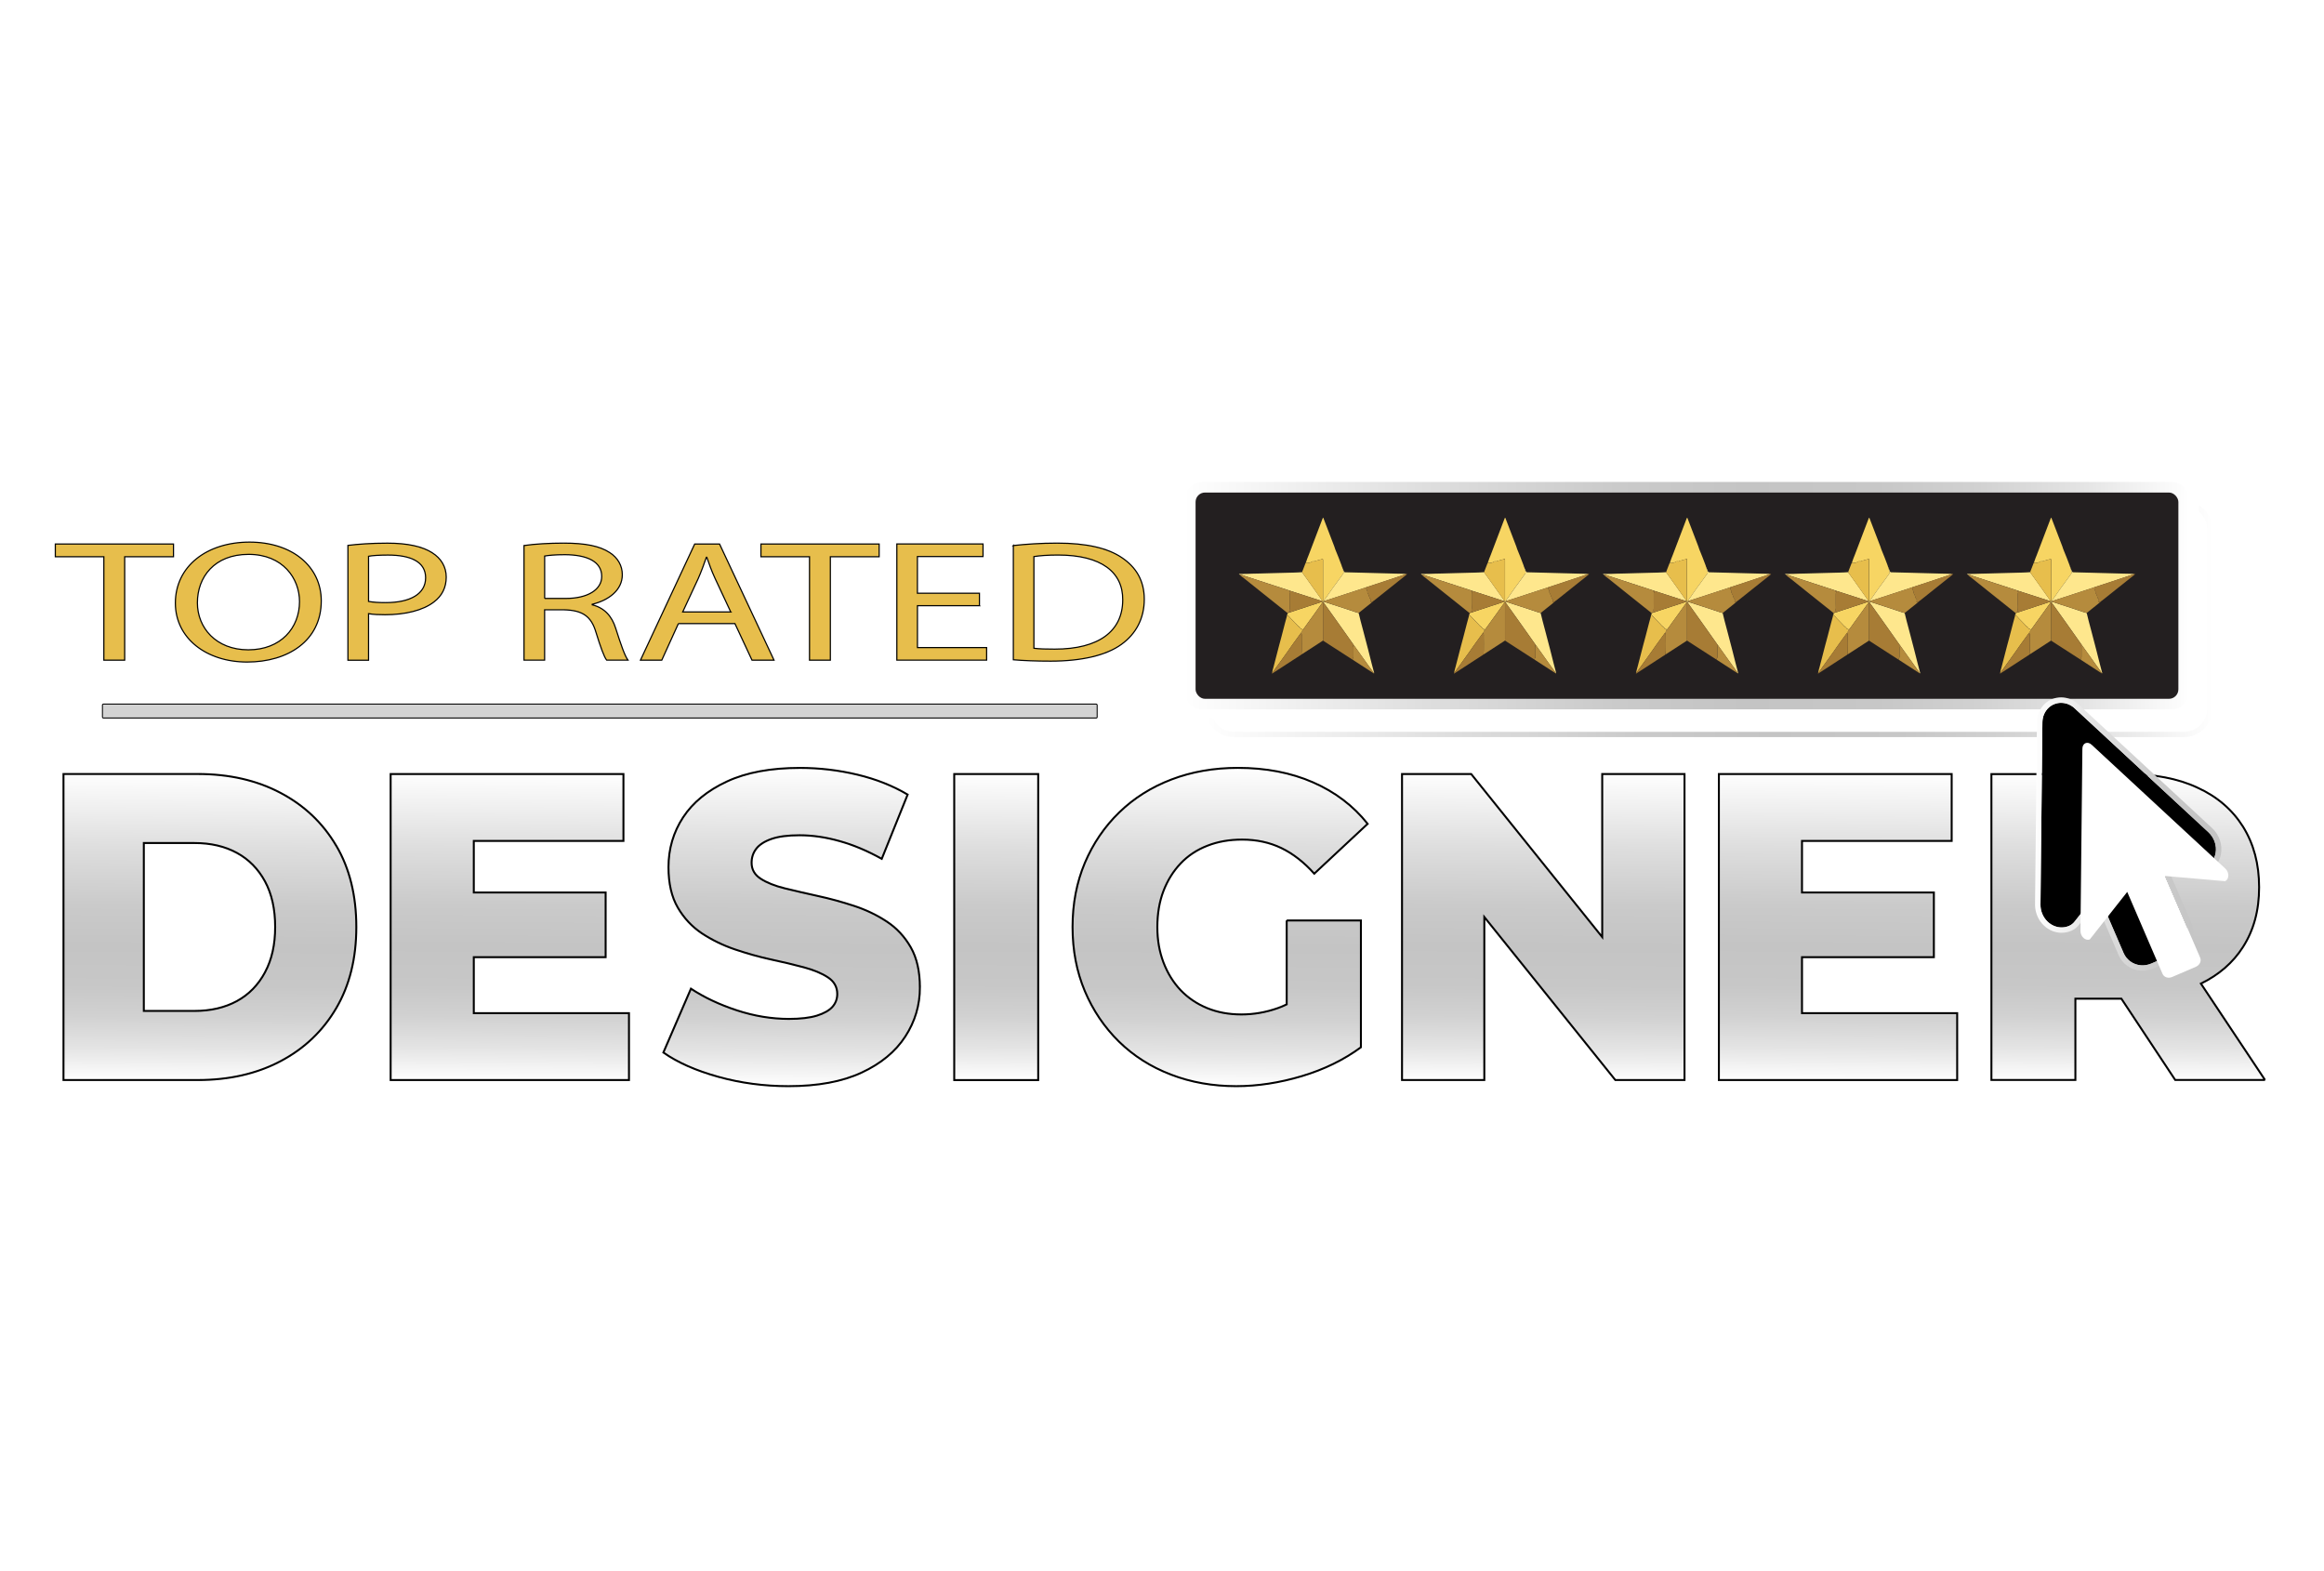 <?xml version="1.0" encoding="UTF-8"?>
<svg id="Layer_1" data-name="Layer 1" xmlns="http://www.w3.org/2000/svg" xmlns:xlink="http://www.w3.org/1999/xlink" viewBox="0 0 595.28 402.35">
  <defs>
    <style>
      .cls-1 {
        fill: url(#linear-gradient-2);
      }

      .cls-2 {
        fill: url(#linear-gradient-3);
      }

      .cls-2, .cls-3, .cls-4, .cls-5, .cls-6, .cls-7, .cls-8, .cls-9, .cls-10, .cls-11 {
        stroke: #000;
        stroke-miterlimit: 10;
      }

      .cls-2, .cls-3, .cls-4, .cls-5, .cls-7, .cls-8, .cls-10, .cls-11 {
        stroke-width: .5px;
      }

      .cls-3 {
        fill: url(#linear-gradient-8);
      }

      .cls-4 {
        fill: url(#linear-gradient-5);
      }

      .cls-12 {
        fill: #a77c35;
      }

      .cls-5 {
        fill: url(#linear-gradient-7);
      }

      .cls-13 {
        fill: url(#linear-gradient-11);
      }

      .cls-6 {
        stroke-width: .3px;
      }

      .cls-6, .cls-14 {
        fill: #e7be4c;
      }

      .cls-15 {
        fill: #f7d563;
      }

      .cls-16 {
        fill: #b58b3d;
      }

      .cls-7 {
        fill: url(#linear-gradient-10);
      }

      .cls-8 {
        fill: url(#linear-gradient-9);
      }

      .cls-17 {
        fill: #fff;
        filter: url(#drop-shadow-1);
      }

      .cls-9 {
        fill: #d3d3d3;
        stroke-width: .25px;
      }

      .cls-10 {
        fill: url(#linear-gradient-4);
      }

      .cls-18 {
        fill: url(#linear-gradient);
      }

      .cls-11 {
        fill: url(#linear-gradient-6);
      }

      .cls-19 {
        fill: #231f20;
      }

      .cls-20 {
        fill: #fee78d;
      }
    </style>
    <linearGradient id="linear-gradient" x1="309.12" y1="159.12" x2="566.69" y2="159.12" gradientUnits="userSpaceOnUse">
      <stop offset="0" stop-color="#fff"/>
      <stop offset=".01" stop-color="#fdfdfd"/>
      <stop offset=".24" stop-color="#dedede"/>
      <stop offset=".43" stop-color="#cacaca"/>
      <stop offset=".56" stop-color="#c4c4c4"/>
      <stop offset=".69" stop-color="#c7c7c7"/>
      <stop offset=".79" stop-color="#d1d1d1"/>
      <stop offset=".89" stop-color="#e3e3e3"/>
      <stop offset=".99" stop-color="#fcfcfc"/>
      <stop offset="1" stop-color="#fff"/>
    </linearGradient>
    <linearGradient id="linear-gradient-2" x1="303.54" y1="152.58" x2="560.68" y2="152.58" gradientTransform="translate(279.54 584.69) rotate(-90)" xlink:href="#linear-gradient"/>
    <linearGradient id="linear-gradient-3" x1="53.9" y1="198.29" x2="53.35" y2="276.91" xlink:href="#linear-gradient"/>
    <linearGradient id="linear-gradient-4" x1="130.86" y1="198.06" x2="130.31" y2="276.86" xlink:href="#linear-gradient"/>
    <linearGradient id="linear-gradient-5" x1="203.22" y1="196.69" x2="202.65" y2="278.22" xlink:href="#linear-gradient"/>
    <linearGradient id="linear-gradient-6" x1="255.45" y1="198.19" x2="254.9" y2="276.73" xlink:href="#linear-gradient"/>
    <linearGradient id="linear-gradient-7" x1="312.72" y1="196.67" x2="312.15" y2="278.19" xlink:href="#linear-gradient"/>
    <linearGradient id="linear-gradient-8" x1="395.58" y1="198.01" x2="395.03" y2="276.9" xlink:href="#linear-gradient"/>
    <linearGradient id="linear-gradient-9" x1="471.08" y1="198.06" x2="470.52" y2="276.86" xlink:href="#linear-gradient"/>
    <linearGradient id="linear-gradient-10" x1="545.41" y1="198.28" x2="544.86" y2="276.87" xlink:href="#linear-gradient"/>
    <linearGradient id="linear-gradient-11" x1="521.27" y1="213.66" x2="569.01" y2="213.66" gradientUnits="userSpaceOnUse">
      <stop offset="0" stop-color="#fff"/>
      <stop offset=".01" stop-color="#fdfdfd"/>
      <stop offset=".37" stop-color="#dedede"/>
      <stop offset=".67" stop-color="#cacaca"/>
      <stop offset=".88" stop-color="#c4c4c4"/>
    </linearGradient>
    <filter id="drop-shadow-1" filterUnits="userSpaceOnUse">
      <feOffset dx="6.7" dy="6.7"/>
      <feGaussianBlur result="blur" stdDeviation=".56"/>
      <feFlood flood-color="#000" flood-opacity=".76"/>
      <feComposite in2="blur" operator="in"/>
      <feComposite in="SourceGraphic"/>
    </filter>
  </defs>
  <path class="cls-18" d="M566.69,135.58v45.96c0,4-3.25,7.26-7.26,7.26h-243.37c-3.25,0-6.01-2.14-6.94-5.1,.5,.13,1.02,.23,1.54,.25,.92,2.06,3,3.51,5.4,3.51h243.37c3.25,0,5.92-2.67,5.92-5.92v-45.96c0-1.81-.82-3.43-2.1-4.53v-1.62c2.06,1.26,3.44,3.55,3.44,6.15Z"/>
  <path class="cls-1" d="M407.42,24.01h49.4c2.44,0,4.42,1.98,4.42,4.42v248.3c0,2.44-1.98,4.42-4.42,4.42h-49.4c-2.44,0-4.42-1.98-4.42-4.42V28.43c0-2.44,1.98-4.42,4.42-4.42Z" transform="translate(584.69 -279.54) rotate(90)"/>
  <rect class="cls-19" x="306.24" y="126.16" width="251.74" height="52.84" rx="2.42" ry="2.42"/>
  <path class="cls-6" d="M26.61,142.61H14.17v-3.26h30.27v3.26h-12.5v26.49h-5.34v-26.49Z"/>
  <path class="cls-6" d="M82.29,153.91c0,10.24-8.55,15.67-18.99,15.67s-18.38-6.09-18.38-15.1c0-9.45,8.07-15.62,18.99-15.62s18.38,6.22,18.38,15.05Zm-31.73,.49c0,6.36,4.73,12.05,13.05,12.05s13.11-5.61,13.11-12.36c0-5.91-4.25-12.09-13.05-12.09s-13.11,5.87-13.11,12.4Z"/>
  <path class="cls-6" d="M89.12,139.7c2.55-.31,5.88-.57,10.13-.57,5.22,0,9.04,.88,11.47,2.47,2.24,1.41,3.58,3.57,3.58,6.23s-1.09,4.81-3.15,6.36c-2.79,2.16-7.34,3.27-12.5,3.27-1.58,0-3.03-.05-4.25-.27v11.92h-5.28v-29.4Zm5.28,14.35c1.15,.22,2.61,.31,4.37,.31,6.37,0,10.25-2.25,10.25-6.36s-3.82-5.82-9.65-5.82c-2.3,0-4.06,.13-4.97,.31v11.56Z"/>
  <path class="cls-6" d="M134.23,139.74c2.67-.4,6.49-.62,10.13-.62,5.64,0,9.28,.75,11.83,2.43,2.06,1.33,3.21,3.35,3.21,5.65,0,3.93-3.4,6.53-7.71,7.59v.13c3.15,.79,5.04,2.91,6.01,6,1.33,4.15,2.3,7.02,3.15,8.17h-5.46c-.67-.84-1.58-3.4-2.73-7.11-1.21-4.11-3.4-5.65-8.19-5.78h-4.97v12.89h-5.28v-29.35Zm5.28,13.55h5.4c5.64,0,9.22-2.25,9.22-5.65,0-3.84-3.82-5.52-9.4-5.56-2.55,0-4.37,.18-5.22,.35v10.86Z"/>
  <path class="cls-6" d="M173.76,159.74l-4.25,9.36h-5.46l13.89-29.75h6.37l13.95,29.75h-5.64l-4.37-9.36h-14.5Zm13.41-3l-4-8.56c-.91-1.94-1.52-3.71-2.12-5.43h-.12c-.61,1.77-1.27,3.57-2.06,5.39l-4,8.61h12.31Z"/>
  <path class="cls-6" d="M207.35,142.61h-12.44v-3.26h30.28v3.26h-12.5v26.49h-5.34v-26.49Z"/>
  <path class="cls-6" d="M250.89,155.15h-15.89v10.72h17.72v3.22h-23v-29.75h22.08v3.22h-16.81v9.4h15.89v3.18Z"/>
  <path class="cls-6" d="M259.55,139.74c3.21-.35,7.04-.62,11.22-.62,7.58,0,12.99,1.28,16.57,3.71,3.64,2.43,5.76,5.87,5.76,10.68s-2.06,8.83-5.88,11.56c-3.82,2.78-10.13,4.28-18.08,4.28-3.76,0-6.92-.13-9.58-.35v-29.27Zm5.28,26.31c1.33,.18,3.27,.22,5.34,.22,11.28,0,17.41-4.59,17.41-12.63,.06-7.02-5.4-11.47-16.56-11.47-2.73,0-4.79,.17-6.19,.4v23.48Z"/>
  <g>
    <path class="cls-2" d="M86.12,216.63c-3.43-5.83-8.19-10.34-14.29-13.55-6.09-3.21-13.16-4.82-21.19-4.82H16.26v78.39H50.65c8.03,0,15.1-1.61,21.19-4.82,6.1-3.21,10.86-7.75,14.29-13.6,3.43-5.86,5.14-12.78,5.14-20.78s-1.71-15.01-5.14-20.82Zm-18.23,32.41c-1.74,3.25-4.14,5.71-7.22,7.39-3.08,1.67-6.71,2.52-10.85,2.52h-12.98v-43.01h12.98c4.14,0,7.77,.84,10.85,2.52,3.08,1.67,5.48,4.13,7.22,7.33,1.73,3.21,2.59,7.1,2.59,11.65s-.86,8.35-2.59,11.59Z"/>
    <polygon class="cls-10" points="161.11 259.52 161.11 276.65 100.06 276.65 100.06 198.27 159.69 198.27 159.69 215.4 121.36 215.4 121.36 228.61 155.13 228.61 155.13 245.18 121.36 245.18 121.36 259.52 161.11 259.52"/>
    <path class="cls-4" d="M235.63,252.92c0,4.55-1.25,8.74-3.75,12.59-2.5,3.85-6.23,6.94-11.19,9.24-4.97,2.31-11.21,3.47-18.74,3.47-6.22,0-12.21-.8-17.97-2.4s-10.44-3.68-14.06-6.22l7.06-16.35c3.4,2.24,7.33,4.09,11.78,5.55,4.45,1.46,8.89,2.19,13.31,2.19,2.97,0,5.36-.28,7.18-.84,1.81-.57,3.13-1.31,3.97-2.24,.82-.93,1.24-2.04,1.24-3.31,0-1.79-.8-3.21-2.39-4.25-1.59-1.05-3.66-1.9-6.19-2.58s-5.34-1.35-8.42-2.01c-3.08-.67-6.15-1.54-9.23-2.58-3.08-1.05-5.88-2.42-8.42-4.09-2.54-1.69-4.6-3.89-6.19-6.61s-2.39-6.18-2.39-10.35c0-4.71,1.26-8.96,3.75-12.78,2.5-3.81,6.25-6.87,11.24-9.18,4.99-2.32,11.23-3.47,18.69-3.47,4.99,0,9.89,.58,14.71,1.73,4.82,1.16,9.11,2.86,12.87,5.1l-6.63,16.46c-3.62-2.02-7.21-3.54-10.75-4.53-3.55-1.01-6.99-1.51-10.32-1.51-2.97,0-5.36,.31-7.17,.94-1.81,.63-3.12,1.48-3.91,2.52-.8,1.04-1.19,2.24-1.19,3.59,0,1.71,.78,3.08,2.33,4.08,1.55,1.01,3.62,1.84,6.19,2.47,2.56,.63,5.4,1.28,8.47,1.96,3.08,.67,6.15,1.51,9.23,2.52,3.08,1.01,5.88,2.35,8.42,4.03,2.54,1.67,4.57,3.87,6.14,6.6,1.55,2.73,2.33,6.15,2.33,10.26Z"/>
    <rect class="cls-11" x="244.42" y="198.27" width="21.51" height="78.39"/>
    <path class="cls-5" d="M329.58,235.78h19.01v32.48c-4.35,3.2-9.39,5.67-15.1,7.38-5.72,1.71-11.34,2.58-16.84,2.58-6,0-11.59-.99-16.73-2.97-5.14-1.97-9.57-4.79-13.31-8.45-3.72-3.66-6.64-7.97-8.74-12.94-2.09-4.97-3.14-10.43-3.14-16.41s1.05-11.43,3.14-16.4c2.11-4.97,5.03-9.28,8.8-12.94,3.76-3.66,8.24-6.48,13.41-8.45,5.18-1.98,10.85-2.97,17-2.97,7.17,0,13.58,1.23,19.23,3.7,5.65,2.46,10.32,6,14.01,10.63l-13.68,12.77c-2.6-2.91-5.41-5.1-8.42-6.56-3-1.44-6.36-2.17-10.04-2.17-3.27,0-6.23,.51-8.91,1.57-2.69,1.04-4.97,2.55-6.85,4.53-1.88,1.98-3.35,4.33-4.4,7.06-1.04,2.73-1.57,5.8-1.57,9.23s.53,6.32,1.57,9.08c1.05,2.75,2.52,5.13,4.4,7.11,1.89,1.97,4.16,3.51,6.8,4.59,2.63,1.08,5.55,1.62,8.74,1.62s6.29-.54,9.34-1.62c.76-.27,1.52-.59,2.28-.96v-21.5Z"/>
    <polygon class="cls-3" points="431.48 198.27 431.48 276.65 413.76 276.65 380.2 234.89 380.2 276.65 359.12 276.65 359.12 198.27 376.84 198.27 410.4 240.03 410.4 198.27 431.48 198.27"/>
    <polygon class="cls-8" points="501.32 259.52 501.32 276.65 440.28 276.65 440.28 198.27 499.91 198.27 499.91 215.4 461.57 215.4 461.57 228.61 495.35 228.61 495.35 245.18 461.57 245.18 461.57 259.52 501.32 259.52"/>
    <path class="cls-7" d="M580.18,276.63h-23.01l-13.79-20.82h-11.78v20.82h-21.51v-78.35h34.8c6.92,0,12.95,1.12,17.97,3.47,5.03,2.28,8.93,5.64,11.67,9.99,2.74,4.41,4.13,9.55,4.13,15.53s-1.39,11-4.13,15.3c-2.56,4.02-6.19,7.15-10.78,9.38l16.42,24.68Z"/>
  </g>
  <rect class="cls-9" x="26.24" y="180.35" width="254.79" height="3.57" rx=".23" ry=".23"/>
  <g>
    <g>
      <path class="cls-15" d="M329.8,157.27s0-.05,0-.08c.06-.04,.06-.1,.06-.16,.02-.01,.04-.03,.06-.04,.05-.01,.11-.02,.16-.03,1.73-.57,3.45-1.13,5.18-1.7,1.17-.38,2.34-.77,3.52-1.15,.15-.06,.11-.19,.11-.31,0-3.43,0-6.85,0-10.28,0-.1,0-.2-.04-.3-.03-.09-.06-.12-.15-.06-.33,.25-.78,.13-1.14,.36-.22,.14-.62-.05-.82,.29,0,.01-.04,.01-.05,0-.34-.07-.66-.05-.92,.22,0,0-.04,0-.05,0-.3,.13-.62,.13-.92,.19-.17,.03-.23-.02-.3-.14,.21-.68,.49-1.34,.75-2,.65-1.73,1.31-3.45,1.97-5.18,.52-1.36,1.03-2.72,1.55-4.07,.03-.08,.07-.15,.11-.22,.11,.02,.11,.12,.14,.19,.36,.92,.71,1.84,1.06,2.76,.56,1.47,1.13,2.94,1.69,4.41,.09,.24,.14,.49,.24,.72,.59,1.37,1.11,2.78,1.64,4.17,.03,.08,.04,.16,.06,.24,.01,.02,.03,.05,.04,.07,.02,.05,.04,.11,.06,.16-.01,.06,0,.1,.06,.13,0,.04,.02,.07,.03,.11-.08,.24,.12,.42,.16,.63,.05,.22,.2,.45,.05,.67-.17,.26-.37,.51-.55,.77-.45,.62-.91,1.25-1.36,1.87-.45,.62-.92,1.22-1.34,1.85-.34,.51-.72,1-1.05,1.52-.23,.36-.55,.66-.69,1.07-.06,.03-.12,.06-.13,.14-.02,.02-.03,.04-.05,.06-.05,0-.08,.03-.11,.07-.73,1.02-1.44,2.05-2.19,3.07-.53,.72-1.05,1.45-1.57,2.17-.49,.67-.94,1.36-1.46,2-.02-.16,.01-.4-.24-.36-.17,.03-.22-.03-.25-.16-.02-.09-.08-.15-.14-.2-.42-.3-.77-.69-1.11-1.07-.52-.6-1.16-1.1-1.64-1.73-.16-.21-.6-.28-.42-.7Z"/>
      <path class="cls-20" d="M338.93,154.17s.03-.04,.05-.06c.21,.06,.42,.12,.62,.19,1.46,.47,2.92,.95,4.38,1.42,.82,.27,1.64,.55,2.46,.81,.52,.17,1.03,.38,1.57,.49,.16,.65,.31,1.31,.48,1.96,.22,.85,.45,1.7,.68,2.56,.43,1.63,.86,3.26,1.28,4.89,.32,1.23,.61,2.46,.93,3.68,.17,.67,.36,1.33,.53,2,.03,.11,.11,.22,.03,.34-.96-1.33-1.94-2.65-2.88-4-.75-1.09-1.55-2.14-2.3-3.22-.89-1.26-1.78-2.52-2.67-3.78-.6-.85-1.21-1.7-1.81-2.55-.63-.88-1.25-1.76-1.88-2.64-.48-.68-.97-1.35-1.46-2.03,0-.02,0-.03,0-.05Z"/>
      <path class="cls-20" d="M317.53,147.18c-.06-.04-.12-.08-.2-.13,.12-.06,.25-.05,.37-.04,1.06,.03,2.13-.04,3.19-.07,.63-.02,1.26-.02,1.89-.04,1.56-.06,3.11-.09,4.67-.13,1.3-.03,2.6-.08,3.9-.1,.73,0,1.46-.07,2.19-.11,.03,.06,.05,.12,.09,.17,.48,.67,.97,1.35,1.45,2.02,.7,.99,1.41,1.98,2.11,2.97,.53,.76,1.1,1.5,1.59,2.29-.08-.02-.16-.04-.24-.06-1.69-.55-3.38-1.1-5.07-1.65-1.07-.35-2.14-.69-3.21-1.03-.07-.03-.13-.06-.2-.08-1.86-.61-3.73-1.21-5.59-1.82-1.88-.61-3.76-1.24-5.64-1.84-.42-.14-.83-.34-1.29-.35Z"/>
      <path class="cls-20" d="M339.1,153.97c.14-.41,.46-.72,.69-1.07,.33-.52,.71-1.01,1.05-1.52,.42-.63,.89-1.24,1.34-1.85,.45-.62,.91-1.25,1.36-1.87,.19-.26,.38-.51,.55-.77,.15-.23,0-.45-.05-.67-.05-.21-.25-.38-.16-.63,.17,.21,.21,.48,.32,.72,.09,.2,.2,.28,.42,.28,1.59,.02,3.18,.09,4.77,.12,1.33,.03,2.67,.06,4,.11,1.36,.05,2.72,.06,4.09,.11,.9,.04,1.81,0,2.71,.12-.26,.09-.52,.17-.78,.26-1.75,.58-3.51,1.16-5.26,1.74-1.4,.46-2.8,.93-4.2,1.39-.57,.19-1.14,.38-1.72,.57-1.99,.65-3.98,1.3-5.97,1.95-1.05,.34-2.1,.69-3.16,1.03Z"/>
      <path class="cls-12" d="M338.93,154.22c.49,.68,.98,1.35,1.46,2.03,.63,.88,1.25,1.76,1.88,2.64,.6,.85,1.21,1.7,1.81,2.55,.89,1.26,1.78,2.52,2.67,3.78-.04,.11-.23,.17-.15,.3,.1,.15,.08,.3,.08,.46,0,.73,0,1.46,0,2.19,0,.12,0,.29-.08,.36-.15,.14-.1,.3-.13,.45-.61-.39-1.23-.78-1.84-1.18-1.7-1.09-3.39-2.19-5.08-3.28-.22-.14-.44-.29-.66-.44,0-3.22,0-6.43,0-9.65,0-.07-.02-.15,.05-.21Z"/>
      <path class="cls-16" d="M338.93,154.22c-.06,.06-.05,.14-.05,.21,0,3.22,0,6.43,0,9.65-1.77,1.15-3.54,2.29-5.3,3.44-.06,.04-.12,.09-.2,.08-.03-.32,.05-.64,.05-.96,0-1.18,.03-2.36-.01-3.54-.01-.31,.12-.7-.21-.96l.32-.5s.01-.03,.01-.05h0s.05-.07,.06-.11h0c.52-.64,.98-1.33,1.46-2,.52-.72,1.04-1.45,1.57-2.17,.74-1.01,1.46-2.04,2.19-3.07,.03-.04,.05-.07,.11-.07,0,.02,0,.03,0,.05Z"/>
      <path class="cls-16" d="M339.1,153.97c1.05-.34,2.1-.68,3.16-1.03,1.99-.65,3.98-1.3,5.97-1.95,.57-.19,1.15-.38,1.72-.57,.02,.04,.06,.09,.05,.13-.17,.46,.4,.78,.24,1.24,0,.02,.02,.05,.04,.07,.21,.32,.36,.67,.46,1.04,.05,.19,.13,.41,.27,.54,.17,.16,.2,.27,.08,.46-.03,.05-.11,.18-.02,.23,.07,.04,.18,.09,.28,.04,.08-.04,.16-.09,.26-.06-.72,.64-1.5,1.2-2.25,1.82-.44,.37-.9,.72-1.34,1.08-.54-.11-1.05-.32-1.57-.49-.82-.26-1.64-.54-2.46-.81-1.46-.48-2.92-.95-4.38-1.42-.21-.07-.41-.13-.62-.19,0-.08,.07-.1,.13-.14Z"/>
      <path class="cls-16" d="M317.53,147.18c.46,.01,.87,.22,1.29,.35,1.88,.6,3.76,1.23,5.64,1.84,1.86,.61,3.73,1.21,5.59,1.82,.07,.02,.13,.06,.2,.08-.01,.09,0,.17,.05,.25,0,0,0,.02-.01,.02,0,0,0-.02,.01-.02,.2,0,.3,.06,.16,.25-.09,.13-.1,.27-.1,.42,0,.86,.02,1.72,0,2.58-.01,.52,.1,1.06-.08,1.58-.01,.03,.02,.09,.05,.12,.16,.16,.06,.23-.09,.33-.1,.07-.3,0-.31,.2-.02,.01-.04,.03-.06,.04-.02,0-.04,0-.06,0-1.6-1.27-3.19-2.55-4.79-3.82-2.11-1.69-4.22-3.37-6.33-5.06-.39-.31-.82-.58-1.15-.96Z"/>
      <path class="cls-14" d="M333.54,161.64c-.11,.17-.22,.33-.32,.5-.61,.79-1.15,1.62-1.76,2.41-.52,.69-.99,1.42-1.49,2.12-1.18,1.65-2.35,3.3-3.54,4.94-.18,.24-.31,.54-.58,.7,.07-.52,.24-1.01,.37-1.51,.45-1.76,.91-3.53,1.37-5.29,.21-.8,.43-1.59,.64-2.38,.31-1.18,.61-2.36,.92-3.54,.15-.57,.31-1.13,.46-1.69,.06-.21,.02-.46,.19-.64-.17,.42,.26,.48,.42,.7,.48,.63,1.11,1.13,1.64,1.73,.33,.39,.68,.77,1.11,1.07,.07,.05,.12,.11,.14,.2,.03,.13,.08,.18,.25,.16,.26-.04,.22,.2,.24,.36,0,0,0,0,0,0-.05,.02-.06,.06-.06,.11,0,0,0,0,0,0,0,0-.02,0-.02,.01,0,.01,0,.03,.01,.04Z"/>
      <path class="cls-14" d="M338.77,154.02c-.49-.79-1.06-1.53-1.59-2.29-.69-1-1.4-1.98-2.11-2.97-.48-.68-.97-1.35-1.45-2.02-.04-.05-.06-.11-.09-.17,0,0,0,0,0,0,.06-.02,.07-.06,.05-.11,0-.02,0-.04,.01-.05,0,0,.01,0,.02-.01,0-.01-.01-.02-.02-.04,.29-.75,.59-1.5,.88-2.26,.07,.12,.13,.17,.3,.14,.31-.06,.63-.06,.92-.19,.02,0,.04,0,.05,0,.26-.27,.58-.29,.92-.22,.02,0,.05,0,.05,0,.2-.34,.59-.15,.82-.29,.37-.23,.81-.11,1.14-.36,.09-.07,.12-.03,.15,.06,.04,.1,.04,.19,.04,.3,0,3.43,0,6.85,0,10.28,0,.11,.04,.25-.11,.31,0-.03,0-.06,0-.09Z"/>
      <path class="cls-12" d="M351.6,154.11c-.1-.02-.18,.02-.26,.06-.1,.05-.21,0-.28-.04-.09-.05,0-.18,.02-.23,.12-.19,.09-.3-.08-.46-.14-.13-.22-.35-.27-.54-.1-.37-.25-.72-.46-1.04-.01-.02-.04-.05-.04-.07,.16-.46-.41-.77-.24-1.24,.01-.03-.03-.08-.05-.13,1.4-.46,2.8-.93,4.2-1.39,1.75-.58,3.51-1.16,5.26-1.74,.26-.09,.52-.17,.78-.26,.07,0,.15-.01,.24,.05-.22,.18-.43,.35-.64,.52-1.41,1.12-2.82,2.25-4.23,3.37-1.19,.95-2.37,1.89-3.56,2.84-.04,.03-.08,.05-.12,.07-.02,.02-.04,.03-.06,.05,0,0,0,0,0,0-.02,.02-.04,.03-.05,.05,0,0,0,0,0,0-.05,0-.08,.01-.09,.07,0,0,0,0,0,0-.02,.02-.04,.03-.06,.05h0Z"/>
      <path class="cls-12" d="M325.85,172.31c.27-.17,.4-.46,.58-.7,1.19-1.64,2.37-3.29,3.54-4.94,.5-.7,.96-1.44,1.49-2.12,.6-.79,1.15-1.62,1.76-2.41,.32,.26,.19,.65,.21,.96,.04,1.18,.02,2.36,.01,3.54,0,.32-.08,.64-.05,.96-.18,.22-.45,.33-.69,.49-.6,.4-1.21,.79-1.82,1.18-1.62,1.05-3.23,2.1-4.85,3.15-.06,.04-.13,.07-.19,.11-.08-.08-.02-.15,.01-.22Zm7.29-9.69s-.03-.02-.05-.02c-.01,0-.01,.03-.02,.04,.02,0,.03,.02,.05,.02,.01,0,.01-.03,.02-.04Z"/>
      <path class="cls-16" d="M346.48,168.97c.03-.15-.02-.31,.13-.45,.08-.07,.08-.24,.08-.36,0-.73,0-1.46,0-2.19,0-.16,.02-.31-.08-.46-.08-.12,.11-.19,.15-.3,.76,1.08,1.55,2.14,2.3,3.22,.94,1.35,1.92,2.67,2.88,4,.07,.16-.02,.08-.07,.05-.46-.3-.92-.59-1.38-.89-1.3-.84-2.6-1.69-3.9-2.53-.04-.02-.07-.06-.1-.09Z"/>
      <path class="cls-20" d="M343.85,145.48c-.06-.02-.07-.07-.06-.13,.06,.02,.11,.05,.06,.13Z"/>
      <path class="cls-14" d="M329.81,157.03s.04,0,.06,0c0,.06,0,.12-.06,.16,0-.05,0-.11,0-.16Z"/>
      <path class="cls-20" d="M333.59,146.45c.01,.05,0,.09-.05,.11,0-.04,.01-.08,.05-.11Z"/>
      <path class="cls-16" d="M351.66,154.06c0-.05,.05-.06,.09-.07-.01,.05-.05,.06-.09,.07Z"/>
      <path class="cls-20" d="M343.73,145.19s-.03-.05-.04-.07c.01,.02,.03,.05,.04,.07Z"/>
      <path class="cls-20" d="M333.6,146.35s.01,.02,.02,.04c0,0-.01,0-.02,.01,0-.02,0-.03,0-.05Z"/>
      <path class="cls-16" d="M351.82,153.94s.04-.03,.06-.05c-.02,.02-.04,.03-.06,.05Z"/>
      <path class="cls-16" d="M351.76,153.99s.04-.03,.05-.05c0,.03-.02,.05-.05,.05Z"/>
      <path class="cls-16" d="M351.6,154.11s.04-.03,.06-.05c-.02,.02-.04,.03-.06,.05Z"/>
      <path class="cls-12" d="M338.77,154.02s0,.06,0,.09c-1.17,.38-2.34,.77-3.52,1.15-1.73,.57-3.45,1.13-5.18,1.7-.05,.02-.11,.02-.16,.03,.01-.2,.21-.13,.31-.2,.14-.1,.25-.17,.09-.33-.03-.03-.06-.09-.05-.12,.19-.52,.07-1.05,.08-1.58,.02-.86,0-1.72,0-2.58,0-.15,.01-.29,.1-.42,.14-.19,.04-.26-.16-.25h0c-.04-.08-.06-.16-.05-.25,1.07,.34,2.14,.68,3.21,1.03,1.69,.55,3.38,1.1,5.07,1.65,.08,.03,.16,.04,.24,.06Z"/>
      <path class="cls-15" d="M333.55,161.59s0-.09,.06-.11c0,.04,0,.09-.06,.11Z"/>
      <path class="cls-15" d="M333.54,161.64s-.01-.03-.01-.04c0,0,.01,0,.02-.01,0,.02,0,.03-.01,.05Z"/>
      <path class="cls-12" d="M330.3,151.52s0,.02-.01,.02c0,0,0-.02,.01-.02h0Z"/>
      <path class="cls-16" d="M333.14,162.62s0,.04-.02,.04c-.01,0-.03-.01-.05-.02,0-.02,0-.04,.02-.04,.01,0,.03,.01,.05,.02Z"/>
    </g>
    <g>
      <path class="cls-15" d="M376.42,157.27s0-.05,0-.08c.06-.04,.06-.1,.06-.16,.02-.01,.04-.03,.06-.04,.05-.01,.11-.02,.16-.03,1.73-.57,3.45-1.13,5.18-1.7,1.17-.38,2.34-.77,3.52-1.15,.15-.06,.11-.19,.11-.31,0-3.43,0-6.85,0-10.28,0-.1,0-.2-.04-.3-.03-.09-.06-.12-.15-.06-.33,.25-.78,.13-1.14,.36-.22,.14-.62-.05-.82,.29,0,.01-.04,.01-.05,0-.34-.07-.66-.05-.92,.22,0,0-.04,0-.05,0-.3,.13-.62,.13-.92,.19-.17,.03-.23-.02-.3-.14,.21-.68,.49-1.34,.75-2,.65-1.73,1.31-3.45,1.97-5.18,.52-1.36,1.03-2.72,1.55-4.07,.03-.08,.07-.15,.11-.22,.11,.02,.11,.12,.14,.19,.36,.92,.71,1.84,1.06,2.76,.56,1.47,1.13,2.94,1.69,4.41,.09,.24,.14,.49,.24,.72,.59,1.37,1.11,2.78,1.64,4.17,.03,.08,.04,.16,.06,.24,.01,.02,.03,.05,.04,.07,.02,.05,.04,.11,.06,.16-.01,.06,0,.1,.06,.13,0,.04,.02,.07,.03,.11-.08,.24,.12,.42,.16,.63,.05,.22,.2,.45,.05,.67-.17,.26-.37,.51-.55,.77-.45,.62-.91,1.25-1.36,1.87-.45,.62-.92,1.22-1.34,1.85-.34,.51-.72,1-1.05,1.52-.23,.36-.55,.66-.69,1.07-.06,.03-.12,.06-.13,.14-.02,.02-.03,.04-.05,.06-.05,0-.08,.03-.11,.07-.73,1.02-1.44,2.05-2.19,3.07-.53,.72-1.05,1.45-1.57,2.17-.49,.67-.94,1.36-1.46,2-.02-.16,.01-.4-.24-.36-.17,.03-.22-.03-.25-.16-.02-.09-.08-.15-.14-.2-.42-.3-.77-.69-1.11-1.07-.52-.6-1.16-1.1-1.64-1.73-.16-.21-.6-.28-.42-.7Z"/>
      <path class="cls-20" d="M385.55,154.17s.03-.04,.05-.06c.21,.06,.42,.12,.62,.19,1.46,.47,2.92,.95,4.38,1.42,.82,.27,1.64,.55,2.46,.81,.52,.17,1.03,.38,1.57,.49,.16,.65,.31,1.31,.48,1.96,.22,.85,.45,1.7,.68,2.56,.43,1.63,.86,3.26,1.28,4.89,.32,1.23,.61,2.46,.93,3.68,.17,.67,.36,1.33,.53,2,.03,.11,.11,.22,.03,.34-.96-1.33-1.94-2.65-2.88-4-.75-1.09-1.55-2.14-2.3-3.22-.89-1.26-1.78-2.52-2.67-3.78-.6-.85-1.21-1.7-1.81-2.55-.63-.88-1.25-1.76-1.88-2.64-.48-.68-.97-1.35-1.46-2.03,0-.02,0-.03,0-.05Z"/>
      <path class="cls-20" d="M364.15,147.18c-.06-.04-.12-.08-.2-.13,.12-.06,.25-.05,.37-.04,1.06,.03,2.13-.04,3.19-.07,.63-.02,1.26-.02,1.89-.04,1.56-.06,3.11-.09,4.67-.13,1.3-.03,2.6-.08,3.9-.1,.73,0,1.46-.07,2.19-.11,.03,.06,.05,.12,.09,.17,.48,.67,.97,1.35,1.45,2.02,.7,.99,1.41,1.98,2.11,2.97,.53,.76,1.1,1.5,1.59,2.29-.08-.02-.16-.04-.24-.06-1.69-.55-3.38-1.1-5.07-1.65-1.07-.35-2.14-.69-3.21-1.03-.07-.03-.13-.06-.2-.08-1.86-.61-3.73-1.21-5.59-1.82-1.88-.61-3.76-1.24-5.64-1.84-.42-.14-.83-.34-1.29-.35Z"/>
      <path class="cls-20" d="M385.73,153.97c.14-.41,.46-.72,.69-1.07,.33-.52,.71-1.01,1.05-1.52,.42-.63,.89-1.24,1.34-1.85,.45-.62,.91-1.25,1.36-1.87,.19-.26,.38-.51,.55-.77,.15-.23,0-.45-.05-.67-.05-.21-.25-.38-.16-.63,.17,.21,.21,.48,.32,.72,.09,.2,.2,.28,.42,.28,1.59,.02,3.18,.09,4.77,.12,1.33,.03,2.67,.06,4,.11,1.36,.05,2.72,.06,4.09,.11,.9,.04,1.81,0,2.71,.12-.26,.09-.52,.17-.78,.26-1.75,.58-3.51,1.16-5.26,1.74-1.4,.46-2.8,.93-4.2,1.39-.57,.19-1.14,.38-1.72,.57-1.99,.65-3.98,1.3-5.97,1.95-1.05,.34-2.1,.69-3.16,1.03Z"/>
      <path class="cls-12" d="M385.55,154.22c.49,.68,.98,1.35,1.46,2.03,.63,.88,1.25,1.76,1.88,2.64,.6,.85,1.21,1.7,1.81,2.55,.89,1.26,1.78,2.52,2.67,3.78-.04,.11-.23,.17-.15,.3,.1,.15,.08,.3,.08,.46,0,.73,0,1.46,0,2.19,0,.12,0,.29-.08,.36-.15,.14-.1,.3-.13,.45-.61-.39-1.23-.78-1.84-1.18-1.7-1.09-3.39-2.19-5.08-3.28-.22-.14-.44-.29-.66-.44,0-3.22,0-6.43,0-9.65,0-.07-.02-.15,.05-.21Z"/>
      <path class="cls-16" d="M385.55,154.22c-.06,.06-.05,.14-.05,.21,0,3.22,0,6.43,0,9.65-1.77,1.15-3.54,2.29-5.3,3.44-.06,.04-.12,.09-.2,.08-.03-.32,.05-.64,.05-.96,0-1.18,.03-2.36-.01-3.54-.01-.31,.12-.7-.21-.96l.32-.5s.01-.03,.01-.05h0s.05-.07,.06-.11h0c.52-.64,.98-1.33,1.46-2,.52-.72,1.04-1.45,1.57-2.17,.74-1.01,1.46-2.04,2.19-3.07,.03-.04,.05-.07,.11-.07,0,.02,0,.03,0,.05Z"/>
      <path class="cls-16" d="M385.73,153.97c1.05-.34,2.1-.68,3.16-1.03,1.99-.65,3.98-1.3,5.97-1.95,.57-.19,1.15-.38,1.72-.57,.02,.04,.06,.09,.05,.13-.17,.46,.4,.78,.24,1.24,0,.02,.02,.05,.04,.07,.21,.32,.36,.67,.46,1.04,.05,.19,.13,.41,.27,.54,.17,.16,.2,.27,.08,.46-.03,.05-.11,.18-.02,.23,.07,.04,.18,.09,.28,.04,.08-.04,.16-.09,.26-.06-.72,.64-1.5,1.2-2.25,1.82-.44,.37-.9,.72-1.34,1.08-.54-.11-1.05-.32-1.57-.49-.82-.26-1.64-.54-2.46-.81-1.46-.48-2.92-.95-4.38-1.42-.21-.07-.41-.13-.62-.19,0-.08,.07-.1,.13-.14Z"/>
      <path class="cls-16" d="M364.15,147.18c.46,.01,.87,.22,1.29,.35,1.88,.6,3.76,1.23,5.64,1.84,1.86,.61,3.73,1.21,5.59,1.82,.07,.02,.13,.06,.2,.08-.01,.09,0,.17,.05,.25,0,0,0,.02-.01,.02,0,0,0-.02,.01-.02,.2,0,.3,.06,.16,.25-.09,.13-.1,.27-.1,.42,0,.86,.02,1.72,0,2.58-.01,.52,.1,1.06-.08,1.58-.01,.03,.02,.09,.05,.12,.16,.16,.06,.23-.09,.33-.1,.07-.3,0-.31,.2-.02,.01-.04,.03-.06,.04-.02,0-.04,0-.06,0-1.6-1.27-3.19-2.55-4.79-3.82-2.11-1.69-4.22-3.37-6.33-5.06-.39-.31-.82-.58-1.15-.96Z"/>
      <path class="cls-14" d="M380.16,161.64c-.11,.17-.22,.33-.32,.5-.61,.79-1.15,1.62-1.76,2.41-.52,.69-.99,1.42-1.49,2.12-1.18,1.65-2.35,3.3-3.54,4.94-.18,.24-.31,.54-.58,.7,.07-.52,.24-1.01,.37-1.51,.45-1.76,.91-3.53,1.37-5.29,.21-.8,.43-1.59,.64-2.38,.31-1.18,.61-2.36,.92-3.54,.15-.57,.31-1.13,.46-1.69,.06-.21,.02-.46,.19-.64-.17,.42,.26,.48,.42,.7,.48,.63,1.11,1.13,1.64,1.73,.33,.39,.68,.77,1.11,1.07,.07,.05,.12,.11,.14,.2,.03,.13,.08,.18,.25,.16,.26-.04,.22,.2,.24,.36,0,0,0,0,0,0-.05,.02-.06,.06-.06,.11,0,0,0,0,0,0,0,0-.02,0-.02,.01,0,.01,0,.03,.01,.04Z"/>
      <path class="cls-14" d="M385.39,154.02c-.49-.79-1.06-1.53-1.59-2.29-.69-1-1.4-1.98-2.11-2.97-.48-.68-.97-1.35-1.45-2.02-.04-.05-.06-.11-.09-.17,0,0,0,0,0,0,.06-.02,.07-.06,.05-.11,0-.02,0-.04,.01-.05,0,0,.01,0,.02-.01,0-.01-.01-.02-.02-.04,.29-.75,.59-1.5,.88-2.26,.07,.12,.13,.17,.3,.14,.31-.06,.63-.06,.92-.19,.02,0,.04,0,.05,0,.26-.27,.58-.29,.92-.22,.02,0,.05,0,.05,0,.2-.34,.59-.15,.82-.29,.37-.23,.81-.11,1.14-.36,.09-.07,.12-.03,.15,.06,.04,.1,.04,.19,.04,.3,0,3.43,0,6.85,0,10.28,0,.11,.04,.25-.11,.31,0-.03,0-.06,0-.09Z"/>
      <path class="cls-12" d="M398.22,154.11c-.1-.02-.18,.02-.26,.06-.1,.05-.21,0-.28-.04-.09-.05,0-.18,.02-.23,.12-.19,.09-.3-.08-.46-.14-.13-.22-.35-.27-.54-.1-.37-.25-.72-.46-1.04-.01-.02-.04-.05-.04-.07,.16-.46-.41-.77-.24-1.24,.01-.03-.03-.08-.05-.13,1.4-.46,2.8-.93,4.2-1.39,1.75-.58,3.51-1.16,5.26-1.74,.26-.09,.52-.17,.78-.26,.07,0,.15-.01,.24,.05-.22,.18-.43,.35-.64,.52-1.41,1.12-2.82,2.25-4.23,3.37-1.19,.95-2.37,1.89-3.56,2.84-.04,.03-.08,.05-.12,.07-.02,.02-.04,.03-.06,.05,0,0,0,0,0,0-.02,.02-.04,.03-.05,.05,0,0,0,0,0,0-.05,0-.08,.01-.09,.07,0,0,0,0,0,0-.02,.02-.04,.03-.06,.05h0Z"/>
      <path class="cls-12" d="M372.47,172.31c.27-.17,.4-.46,.58-.7,1.19-1.64,2.37-3.29,3.54-4.94,.5-.7,.96-1.44,1.49-2.12,.6-.79,1.15-1.62,1.76-2.41,.32,.26,.19,.65,.21,.96,.04,1.18,.02,2.36,.01,3.54,0,.32-.08,.64-.05,.96-.18,.22-.45,.33-.69,.49-.6,.4-1.21,.79-1.82,1.18-1.62,1.05-3.23,2.1-4.85,3.15-.06,.04-.13,.07-.19,.11-.08-.08-.02-.15,.01-.22Zm7.29-9.69s-.03-.02-.05-.02c-.01,0-.01,.03-.02,.04,.02,0,.03,.02,.05,.02,.01,0,.01-.03,.02-.04Z"/>
      <path class="cls-16" d="M393.1,168.97c.03-.15-.02-.31,.13-.45,.08-.07,.08-.24,.08-.36,0-.73,0-1.46,0-2.19,0-.16,.02-.31-.08-.46-.08-.12,.11-.19,.15-.3,.76,1.08,1.55,2.14,2.3,3.22,.94,1.35,1.92,2.67,2.88,4,.07,.16-.02,.08-.07,.05-.46-.3-.92-.59-1.38-.89-1.3-.84-2.6-1.69-3.9-2.53-.04-.02-.07-.06-.1-.09Z"/>
      <path class="cls-20" d="M390.47,145.48c-.06-.02-.07-.07-.06-.13,.06,.02,.11,.05,.06,.13Z"/>
      <path class="cls-14" d="M376.43,157.03s.04,0,.06,0c0,.06,0,.12-.06,.16,0-.05,0-.11,0-.16Z"/>
      <path class="cls-20" d="M380.21,146.45c.01,.05,0,.09-.05,.11,0-.04,.01-.08,.05-.11Z"/>
      <path class="cls-16" d="M398.28,154.06c0-.05,.05-.06,.09-.07-.01,.05-.05,.06-.09,.07Z"/>
      <path class="cls-20" d="M390.35,145.19s-.03-.05-.04-.07c.01,.02,.03,.05,.04,.07Z"/>
      <path class="cls-20" d="M380.22,146.35s.01,.02,.02,.04c0,0-.01,0-.02,.01,0-.02,0-.03,0-.05Z"/>
      <path class="cls-16" d="M398.44,153.94s.04-.03,.06-.05c-.02,.02-.04,.03-.06,.05Z"/>
      <path class="cls-16" d="M398.38,153.99s.04-.03,.05-.05c0,.03-.02,.05-.05,.05Z"/>
      <path class="cls-16" d="M398.22,154.11s.04-.03,.06-.05c-.02,.02-.04,.03-.06,.05Z"/>
      <path class="cls-12" d="M385.39,154.02s0,.06,0,.09c-1.17,.38-2.34,.77-3.52,1.15-1.73,.57-3.45,1.13-5.18,1.7-.05,.02-.11,.02-.16,.03,.01-.2,.21-.13,.31-.2,.14-.1,.25-.17,.09-.33-.03-.03-.06-.09-.05-.12,.19-.52,.07-1.05,.08-1.58,.02-.86,0-1.72,0-2.58,0-.15,.01-.29,.1-.42,.14-.19,.04-.26-.16-.25h0c-.04-.08-.06-.16-.05-.25,1.07,.34,2.14,.68,3.21,1.03,1.69,.55,3.38,1.1,5.07,1.65,.08,.03,.16,.04,.24,.06Z"/>
      <path class="cls-15" d="M380.17,161.59s0-.09,.06-.11c0,.04,0,.09-.06,.11Z"/>
      <path class="cls-15" d="M380.16,161.64s-.01-.03-.01-.04c0,0,.01,0,.02-.01,0,.02,0,.03-.01,.05Z"/>
      <path class="cls-12" d="M376.92,151.52s0,.02-.01,.02c0,0,0-.02,.01-.02h0Z"/>
      <path class="cls-16" d="M379.76,162.62s0,.04-.02,.04c-.01,0-.03-.01-.05-.02,0-.02,0-.04,.02-.04,.01,0,.03,.01,.05,.02Z"/>
    </g>
    <g>
      <path class="cls-15" d="M423.05,157.27s0-.05,0-.08c.06-.04,.06-.1,.06-.16,.02-.01,.04-.03,.06-.04,.05-.01,.11-.02,.16-.03,1.73-.57,3.45-1.13,5.18-1.7,1.17-.38,2.34-.77,3.52-1.15,.15-.06,.11-.19,.11-.31,0-3.43,0-6.85,0-10.28,0-.1,0-.2-.04-.3-.03-.09-.06-.12-.15-.06-.33,.25-.78,.13-1.14,.36-.22,.14-.62-.05-.82,.29,0,.01-.04,.01-.05,0-.34-.07-.66-.05-.92,.22,0,0-.04,0-.05,0-.3,.13-.62,.13-.92,.19-.17,.03-.23-.02-.3-.14,.21-.68,.49-1.34,.75-2,.65-1.73,1.31-3.45,1.97-5.18,.52-1.36,1.03-2.72,1.55-4.07,.03-.08,.07-.15,.11-.22,.11,.02,.11,.12,.14,.19,.36,.92,.71,1.84,1.06,2.76,.56,1.47,1.13,2.94,1.69,4.41,.09,.24,.14,.49,.24,.72,.59,1.37,1.11,2.78,1.64,4.17,.03,.08,.04,.16,.06,.24,.01,.02,.03,.05,.04,.07,.02,.05,.04,.11,.06,.16-.01,.06,0,.1,.06,.13,0,.04,.02,.07,.03,.11-.08,.24,.12,.42,.16,.63,.05,.22,.2,.45,.05,.67-.17,.26-.37,.51-.55,.77-.45,.62-.91,1.25-1.36,1.87-.45,.62-.92,1.22-1.34,1.85-.34,.51-.72,1-1.05,1.52-.23,.36-.55,.66-.69,1.07-.06,.03-.12,.06-.13,.14-.02,.02-.03,.04-.05,.06-.05,0-.08,.03-.11,.07-.73,1.02-1.44,2.05-2.19,3.07-.53,.72-1.05,1.45-1.57,2.17-.49,.67-.94,1.36-1.46,2-.02-.16,.01-.4-.24-.36-.17,.03-.22-.03-.25-.16-.02-.09-.08-.15-.14-.2-.42-.3-.77-.69-1.11-1.07-.52-.6-1.16-1.1-1.64-1.73-.16-.21-.6-.28-.42-.7Z"/>
      <path class="cls-20" d="M432.17,154.17s.03-.04,.05-.06c.21,.06,.42,.12,.62,.19,1.46,.47,2.92,.95,4.38,1.42,.82,.27,1.64,.55,2.46,.81,.52,.17,1.03,.38,1.57,.49,.16,.65,.31,1.31,.48,1.96,.22,.85,.45,1.7,.68,2.56,.43,1.63,.86,3.26,1.28,4.89,.32,1.23,.61,2.46,.93,3.68,.17,.67,.36,1.33,.53,2,.03,.11,.11,.22,.03,.34-.96-1.33-1.94-2.65-2.88-4-.75-1.09-1.55-2.14-2.3-3.22-.89-1.26-1.78-2.52-2.67-3.78-.6-.85-1.21-1.7-1.81-2.55-.63-.88-1.25-1.76-1.88-2.64-.48-.68-.97-1.35-1.46-2.03,0-.02,0-.03,0-.05Z"/>
      <path class="cls-20" d="M410.77,147.18c-.06-.04-.12-.08-.2-.13,.12-.06,.25-.05,.37-.04,1.06,.03,2.13-.04,3.19-.07,.63-.02,1.26-.02,1.89-.04,1.56-.06,3.11-.09,4.67-.13,1.3-.03,2.6-.08,3.9-.1,.73,0,1.46-.07,2.19-.11,.03,.06,.05,.12,.09,.17,.48,.67,.97,1.35,1.45,2.02,.7,.99,1.41,1.98,2.11,2.97,.53,.76,1.1,1.5,1.59,2.29-.08-.02-.16-.04-.24-.06-1.69-.55-3.38-1.1-5.07-1.65-1.07-.35-2.14-.69-3.21-1.03-.07-.03-.13-.06-.2-.08-1.86-.61-3.73-1.21-5.59-1.82-1.88-.61-3.76-1.24-5.64-1.84-.42-.14-.83-.34-1.29-.35Z"/>
      <path class="cls-20" d="M432.35,153.97c.14-.41,.46-.72,.69-1.07,.33-.52,.71-1.01,1.05-1.52,.42-.63,.89-1.24,1.34-1.85,.45-.62,.91-1.25,1.36-1.87,.19-.26,.38-.51,.55-.77,.15-.23,0-.45-.05-.67-.05-.21-.25-.38-.16-.63,.17,.21,.21,.48,.32,.72,.09,.2,.2,.28,.42,.28,1.59,.02,3.18,.09,4.77,.12,1.33,.03,2.67,.06,4,.11,1.36,.05,2.72,.06,4.09,.11,.9,.04,1.81,0,2.71,.12-.26,.09-.52,.17-.78,.26-1.75,.58-3.51,1.16-5.26,1.74-1.4,.46-2.8,.93-4.2,1.39-.57,.19-1.14,.38-1.72,.57-1.99,.65-3.98,1.3-5.97,1.95-1.05,.34-2.1,.69-3.16,1.03Z"/>
      <path class="cls-12" d="M432.17,154.22c.49,.68,.98,1.35,1.46,2.03,.63,.88,1.25,1.76,1.88,2.64,.6,.85,1.21,1.7,1.81,2.55,.89,1.26,1.78,2.52,2.67,3.78-.04,.11-.23,.17-.15,.3,.1,.15,.08,.3,.08,.46,0,.73,0,1.46,0,2.19,0,.12,0,.29-.08,.36-.15,.14-.1,.3-.13,.45-.61-.39-1.23-.78-1.84-1.18-1.7-1.09-3.39-2.19-5.08-3.28-.22-.14-.44-.29-.66-.44,0-3.22,0-6.43,0-9.65,0-.07-.02-.15,.05-.21Z"/>
      <path class="cls-16" d="M432.17,154.22c-.06,.06-.05,.14-.05,.21,0,3.22,0,6.43,0,9.65-1.77,1.15-3.54,2.29-5.3,3.44-.06,.04-.12,.09-.2,.08-.03-.32,.05-.64,.05-.96,0-1.18,.03-2.36-.01-3.54-.01-.31,.12-.7-.21-.96l.32-.5s.01-.03,.01-.05h0s.05-.07,.06-.11h0c.52-.64,.98-1.33,1.46-2,.52-.72,1.04-1.45,1.57-2.17,.74-1.01,1.46-2.04,2.19-3.07,.03-.04,.05-.07,.11-.07,0,.02,0,.03,0,.05Z"/>
      <path class="cls-16" d="M432.35,153.97c1.05-.34,2.1-.68,3.16-1.03,1.99-.65,3.98-1.3,5.97-1.95,.57-.19,1.15-.38,1.72-.57,.02,.04,.06,.09,.05,.13-.17,.46,.4,.78,.24,1.24,0,.02,.02,.05,.04,.07,.21,.32,.36,.67,.46,1.04,.05,.19,.13,.41,.27,.54,.17,.16,.2,.27,.08,.46-.03,.05-.11,.18-.02,.23,.07,.04,.18,.09,.28,.04,.08-.04,.16-.09,.26-.06-.72,.64-1.5,1.2-2.25,1.82-.44,.37-.9,.72-1.34,1.08-.54-.11-1.05-.32-1.57-.49-.82-.26-1.64-.54-2.46-.81-1.46-.48-2.92-.95-4.38-1.42-.21-.07-.41-.13-.62-.19,0-.08,.07-.1,.13-.14Z"/>
      <path class="cls-16" d="M410.77,147.18c.46,.01,.87,.22,1.29,.35,1.88,.6,3.76,1.23,5.64,1.84,1.86,.61,3.73,1.21,5.59,1.82,.07,.02,.13,.06,.2,.08-.01,.09,0,.17,.05,.25,0,0,0,.02-.01,.02,0,0,0-.02,.01-.02,.2,0,.3,.06,.16,.25-.09,.13-.1,.27-.1,.42,0,.86,.02,1.72,0,2.58-.01,.52,.1,1.06-.08,1.58-.01,.03,.02,.09,.05,.12,.16,.16,.06,.23-.09,.33-.1,.07-.3,0-.31,.2-.02,.01-.04,.03-.06,.04-.02,0-.04,0-.06,0-1.6-1.27-3.19-2.55-4.79-3.82-2.11-1.69-4.22-3.37-6.33-5.06-.39-.31-.82-.58-1.15-.96Z"/>
      <path class="cls-14" d="M426.78,161.64c-.11,.17-.22,.33-.32,.5-.61,.79-1.15,1.62-1.76,2.41-.52,.69-.99,1.42-1.49,2.12-1.18,1.65-2.35,3.3-3.54,4.94-.18,.24-.31,.54-.58,.7,.07-.52,.24-1.01,.37-1.51,.45-1.76,.91-3.53,1.37-5.29,.21-.8,.43-1.59,.64-2.38,.31-1.18,.61-2.36,.92-3.54,.15-.57,.31-1.13,.46-1.69,.06-.21,.02-.46,.19-.64-.17,.42,.26,.48,.42,.7,.48,.63,1.11,1.13,1.64,1.73,.33,.39,.68,.77,1.11,1.07,.07,.05,.12,.11,.14,.2,.03,.13,.08,.18,.25,.16,.26-.04,.22,.2,.24,.36,0,0,0,0,0,0-.05,.02-.06,.06-.06,.11,0,0,0,0,0,0,0,0-.02,0-.02,.01,0,.01,0,.03,.01,.04Z"/>
      <path class="cls-14" d="M432.01,154.02c-.49-.79-1.06-1.53-1.59-2.29-.69-1-1.4-1.98-2.11-2.97-.48-.68-.97-1.35-1.45-2.02-.04-.05-.06-.11-.09-.17,0,0,0,0,0,0,.06-.02,.07-.06,.05-.11,0-.02,0-.04,.01-.05,0,0,.01,0,.02-.01,0-.01-.01-.02-.02-.04,.29-.75,.59-1.5,.88-2.26,.07,.12,.13,.17,.3,.14,.31-.06,.63-.06,.92-.19,.02,0,.04,0,.05,0,.26-.27,.58-.29,.92-.22,.02,0,.05,0,.05,0,.2-.34,.59-.15,.82-.29,.37-.23,.81-.11,1.14-.36,.09-.07,.12-.03,.15,.06,.04,.1,.04,.19,.04,.3,0,3.43,0,6.85,0,10.28,0,.11,.04,.25-.11,.31,0-.03,0-.06,0-.09Z"/>
      <path class="cls-12" d="M444.84,154.11c-.1-.02-.18,.02-.26,.06-.1,.05-.21,0-.28-.04-.09-.05,0-.18,.02-.23,.12-.19,.09-.3-.08-.46-.14-.13-.22-.35-.27-.54-.1-.37-.25-.72-.46-1.04-.01-.02-.04-.05-.04-.07,.16-.46-.41-.77-.24-1.24,.01-.03-.03-.08-.05-.13,1.4-.46,2.8-.93,4.2-1.39,1.75-.58,3.51-1.16,5.26-1.74,.26-.09,.52-.17,.78-.26,.07,0,.15-.01,.24,.05-.22,.18-.43,.35-.64,.52-1.41,1.12-2.82,2.25-4.23,3.37-1.19,.95-2.37,1.89-3.56,2.84-.04,.03-.08,.05-.12,.07-.02,.02-.04,.03-.06,.05,0,0,0,0,0,0-.02,.02-.04,.03-.05,.05,0,0,0,0,0,0-.05,0-.08,.01-.09,.07,0,0,0,0,0,0-.02,.02-.04,.03-.06,.05h0Z"/>
      <path class="cls-12" d="M419.09,172.31c.27-.17,.4-.46,.58-.7,1.19-1.64,2.37-3.29,3.54-4.94,.5-.7,.96-1.44,1.49-2.12,.6-.79,1.15-1.62,1.76-2.41,.32,.26,.19,.65,.21,.96,.04,1.18,.02,2.36,.01,3.54,0,.32-.08,.64-.05,.96-.18,.22-.45,.33-.69,.49-.6,.4-1.21,.79-1.82,1.18-1.62,1.05-3.23,2.1-4.85,3.15-.06,.04-.13,.07-.19,.11-.08-.08-.02-.15,.01-.22Zm7.29-9.69s-.03-.02-.05-.02c-.01,0-.01,.03-.02,.04,.02,0,.03,.02,.05,.02,.01,0,.01-.03,.02-.04Z"/>
      <path class="cls-16" d="M439.72,168.97c.03-.15-.02-.31,.13-.45,.08-.07,.08-.24,.08-.36,0-.73,0-1.46,0-2.19,0-.16,.02-.31-.08-.46-.08-.12,.11-.19,.15-.3,.76,1.08,1.55,2.14,2.3,3.22,.94,1.35,1.92,2.67,2.88,4,.07,.16-.02,.08-.07,.05-.46-.3-.92-.59-1.38-.89-1.3-.84-2.6-1.69-3.9-2.53-.04-.02-.07-.06-.1-.09Z"/>
      <path class="cls-20" d="M437.09,145.48c-.06-.02-.07-.07-.06-.13,.06,.02,.11,.05,.06,.13Z"/>
      <path class="cls-14" d="M423.05,157.03s.04,0,.06,0c0,.06,0,.12-.06,.16,0-.05,0-.11,0-.16Z"/>
      <path class="cls-20" d="M426.83,146.45c.01,.05,0,.09-.05,.11,0-.04,.01-.08,.05-.11Z"/>
      <path class="cls-16" d="M444.9,154.06c0-.05,.05-.06,.09-.07-.01,.05-.05,.06-.09,.07Z"/>
      <path class="cls-20" d="M436.97,145.19s-.03-.05-.04-.07c.01,.02,.03,.05,.04,.07Z"/>
      <path class="cls-20" d="M426.84,146.35s.01,.02,.02,.04c0,0-.01,0-.02,.01,0-.02,0-.03,0-.05Z"/>
      <path class="cls-16" d="M445.06,153.94s.04-.03,.06-.05c-.02,.02-.04,.03-.06,.05Z"/>
      <path class="cls-16" d="M445,153.99s.04-.03,.05-.05c0,.03-.02,.05-.05,.05Z"/>
      <path class="cls-16" d="M444.84,154.11s.04-.03,.06-.05c-.02,.02-.04,.03-.06,.05Z"/>
      <path class="cls-12" d="M432.01,154.02s0,.06,0,.09c-1.17,.38-2.34,.77-3.52,1.15-1.73,.57-3.45,1.13-5.18,1.7-.05,.02-.11,.02-.16,.03,.01-.2,.21-.13,.31-.2,.14-.1,.25-.17,.09-.33-.03-.03-.06-.09-.05-.12,.19-.52,.07-1.05,.08-1.58,.02-.86,0-1.72,0-2.58,0-.15,.01-.29,.1-.42,.14-.19,.04-.26-.16-.25h0c-.04-.08-.06-.16-.05-.25,1.07,.34,2.14,.68,3.21,1.03,1.69,.55,3.38,1.1,5.07,1.65,.08,.03,.16,.04,.24,.06Z"/>
      <path class="cls-15" d="M426.79,161.59s0-.09,.06-.11c0,.04,0,.09-.06,.11Z"/>
      <path class="cls-15" d="M426.78,161.64s-.01-.03-.01-.04c0,0,.01,0,.02-.01,0,.02,0,.03-.01,.05Z"/>
      <path class="cls-12" d="M423.54,151.52s0,.02-.01,.02c0,0,0-.02,.01-.02h0Z"/>
      <path class="cls-16" d="M426.39,162.62s0,.04-.02,.04c-.01,0-.03-.01-.05-.02,0-.02,0-.04,.02-.04,.01,0,.03,.01,.05,.02Z"/>
    </g>
    <g>
      <path class="cls-15" d="M469.67,157.27s0-.05,0-.08c.06-.04,.06-.1,.06-.16,.02-.01,.04-.03,.06-.04,.05-.01,.11-.02,.16-.03,1.73-.57,3.45-1.13,5.18-1.7,1.17-.38,2.34-.77,3.52-1.15,.15-.06,.11-.19,.11-.31,0-3.43,0-6.85,0-10.28,0-.1,0-.2-.04-.3-.03-.09-.06-.12-.15-.06-.33,.25-.78,.13-1.14,.36-.22,.14-.62-.05-.82,.29,0,.01-.04,.01-.05,0-.34-.07-.66-.05-.92,.22,0,0-.04,0-.05,0-.3,.13-.62,.13-.92,.19-.17,.03-.23-.02-.3-.14,.21-.68,.49-1.34,.75-2,.65-1.73,1.31-3.45,1.97-5.18,.52-1.36,1.03-2.72,1.55-4.07,.03-.08,.07-.15,.11-.22,.11,.02,.11,.12,.14,.19,.36,.92,.71,1.84,1.06,2.76,.56,1.47,1.13,2.94,1.69,4.41,.09,.24,.14,.49,.24,.72,.59,1.37,1.11,2.78,1.64,4.17,.03,.08,.04,.16,.06,.24,.01,.02,.03,.05,.04,.07,.02,.05,.04,.11,.06,.16-.01,.06,0,.1,.06,.13,0,.04,.02,.07,.03,.11-.08,.24,.12,.42,.16,.63,.05,.22,.2,.45,.05,.67-.17,.26-.37,.51-.55,.77-.45,.62-.91,1.25-1.36,1.87-.45,.62-.92,1.22-1.34,1.85-.34,.51-.72,1-1.05,1.52-.23,.36-.55,.66-.69,1.07-.06,.03-.12,.06-.13,.14-.02,.02-.03,.04-.05,.06-.05,0-.08,.03-.11,.07-.73,1.02-1.44,2.05-2.19,3.07-.53,.72-1.05,1.45-1.57,2.17-.49,.67-.94,1.36-1.46,2-.02-.16,.01-.4-.24-.36-.17,.03-.22-.03-.25-.16-.02-.09-.08-.15-.14-.2-.42-.3-.77-.69-1.11-1.07-.52-.6-1.16-1.1-1.64-1.73-.16-.21-.6-.28-.42-.7Z"/>
      <path class="cls-20" d="M478.79,154.17s.03-.04,.05-.06c.21,.06,.42,.12,.62,.19,1.46,.47,2.92,.95,4.38,1.42,.82,.27,1.64,.55,2.46,.81,.52,.17,1.03,.38,1.57,.49,.16,.65,.31,1.31,.48,1.96,.22,.85,.45,1.7,.68,2.56,.43,1.63,.86,3.26,1.28,4.89,.32,1.23,.61,2.46,.93,3.68,.17,.67,.36,1.33,.53,2,.03,.11,.11,.22,.03,.34-.96-1.33-1.94-2.65-2.88-4-.75-1.09-1.55-2.14-2.3-3.22-.89-1.26-1.78-2.52-2.67-3.78-.6-.85-1.21-1.7-1.81-2.55-.63-.88-1.25-1.76-1.88-2.64-.48-.68-.97-1.35-1.46-2.03,0-.02,0-.03,0-.05Z"/>
      <path class="cls-20" d="M457.4,147.18c-.06-.04-.12-.08-.2-.13,.12-.06,.25-.05,.37-.04,1.06,.03,2.13-.04,3.19-.07,.63-.02,1.26-.02,1.89-.04,1.56-.06,3.11-.09,4.67-.13,1.3-.03,2.6-.08,3.9-.1,.73,0,1.46-.07,2.19-.11,.03,.06,.05,.12,.09,.17,.48,.67,.97,1.35,1.45,2.02,.7,.99,1.41,1.98,2.11,2.97,.53,.76,1.1,1.5,1.59,2.29-.08-.02-.16-.04-.24-.06-1.69-.55-3.38-1.1-5.07-1.65-1.07-.35-2.14-.69-3.21-1.03-.07-.03-.13-.06-.2-.08-1.86-.61-3.73-1.21-5.59-1.82-1.88-.61-3.76-1.24-5.64-1.84-.42-.14-.83-.34-1.29-.35Z"/>
      <path class="cls-20" d="M478.97,153.97c.14-.41,.46-.72,.69-1.07,.33-.52,.71-1.01,1.05-1.52,.42-.63,.89-1.24,1.34-1.85,.45-.62,.91-1.25,1.36-1.87,.19-.26,.38-.51,.55-.77,.15-.23,0-.45-.05-.67-.05-.21-.25-.38-.16-.63,.17,.21,.21,.48,.32,.72,.09,.2,.2,.28,.42,.28,1.59,.02,3.18,.09,4.77,.12,1.33,.03,2.67,.06,4,.11,1.36,.05,2.72,.06,4.09,.11,.9,.04,1.81,0,2.71,.12-.26,.09-.52,.17-.78,.26-1.75,.58-3.51,1.16-5.26,1.74-1.4,.46-2.8,.93-4.2,1.39-.57,.19-1.14,.38-1.72,.57-1.99,.65-3.98,1.3-5.97,1.95-1.05,.34-2.1,.69-3.16,1.03Z"/>
      <path class="cls-12" d="M478.79,154.22c.49,.68,.98,1.35,1.46,2.03,.63,.88,1.25,1.76,1.88,2.64,.6,.85,1.21,1.7,1.81,2.55,.89,1.26,1.78,2.52,2.67,3.78-.04,.11-.23,.17-.15,.3,.1,.15,.08,.3,.08,.46,0,.73,0,1.46,0,2.19,0,.12,0,.29-.08,.36-.15,.14-.1,.3-.13,.45-.61-.39-1.23-.78-1.84-1.18-1.7-1.09-3.39-2.19-5.08-3.28-.22-.14-.44-.29-.66-.44,0-3.22,0-6.43,0-9.65,0-.07-.02-.15,.05-.21Z"/>
      <path class="cls-16" d="M478.79,154.22c-.06,.06-.05,.14-.05,.21,0,3.22,0,6.43,0,9.65-1.77,1.15-3.54,2.29-5.3,3.44-.06,.04-.12,.09-.2,.08-.03-.32,.05-.64,.05-.96,0-1.18,.03-2.36-.01-3.54-.01-.31,.12-.7-.21-.96l.32-.5s.01-.03,.01-.05h0s.05-.07,.06-.11h0c.52-.64,.98-1.33,1.46-2,.52-.72,1.04-1.45,1.57-2.17,.74-1.01,1.46-2.04,2.19-3.07,.03-.04,.05-.07,.11-.07,0,.02,0,.03,0,.05Z"/>
      <path class="cls-16" d="M478.97,153.97c1.05-.34,2.1-.68,3.16-1.03,1.99-.65,3.98-1.3,5.97-1.95,.57-.19,1.15-.38,1.72-.57,.02,.04,.06,.09,.05,.13-.17,.46,.4,.78,.24,1.24,0,.02,.02,.05,.04,.07,.21,.32,.36,.67,.46,1.04,.05,.19,.13,.41,.27,.54,.17,.16,.2,.27,.08,.46-.03,.05-.11,.18-.02,.23,.07,.04,.18,.09,.28,.04,.08-.04,.16-.09,.26-.06-.72,.64-1.5,1.2-2.25,1.82-.44,.37-.9,.72-1.34,1.08-.54-.11-1.05-.32-1.57-.49-.82-.26-1.64-.54-2.46-.81-1.46-.48-2.92-.95-4.38-1.42-.21-.07-.41-.13-.62-.19,0-.08,.07-.1,.13-.14Z"/>
      <path class="cls-16" d="M457.4,147.18c.46,.01,.87,.22,1.29,.35,1.88,.6,3.76,1.23,5.64,1.84,1.86,.61,3.73,1.21,5.59,1.82,.07,.02,.13,.06,.2,.08-.01,.09,0,.17,.05,.25,0,0,0,.02-.01,.02,0,0,0-.02,.01-.02,.2,0,.3,.06,.16,.25-.09,.13-.1,.27-.1,.42,0,.86,.02,1.72,0,2.58-.01,.52,.1,1.06-.08,1.58-.01,.03,.02,.09,.05,.12,.16,.16,.06,.23-.09,.33-.1,.07-.3,0-.31,.2-.02,.01-.04,.03-.06,.04-.02,0-.04,0-.06,0-1.6-1.27-3.19-2.55-4.79-3.82-2.11-1.69-4.22-3.37-6.33-5.06-.39-.31-.82-.58-1.15-.96Z"/>
      <path class="cls-14" d="M473.41,161.64c-.11,.17-.22,.33-.32,.5-.61,.79-1.15,1.62-1.76,2.41-.52,.69-.99,1.42-1.49,2.12-1.18,1.65-2.35,3.3-3.54,4.94-.18,.24-.31,.54-.58,.7,.07-.52,.24-1.01,.37-1.51,.45-1.76,.91-3.53,1.37-5.29,.21-.8,.43-1.59,.64-2.38,.31-1.18,.61-2.36,.92-3.54,.15-.57,.31-1.13,.46-1.69,.06-.21,.02-.46,.19-.64-.17,.42,.26,.48,.42,.7,.48,.63,1.11,1.13,1.64,1.73,.33,.39,.68,.77,1.11,1.07,.07,.05,.12,.11,.14,.2,.03,.13,.08,.18,.25,.16,.26-.04,.22,.2,.24,.36,0,0,0,0,0,0-.05,.02-.06,.06-.06,.11,0,0,0,0,0,0,0,0-.02,0-.02,.01,0,.01,0,.03,.01,.04Z"/>
      <path class="cls-14" d="M478.64,154.02c-.49-.79-1.06-1.53-1.59-2.29-.69-1-1.4-1.98-2.11-2.97-.48-.68-.97-1.35-1.45-2.02-.04-.05-.06-.11-.09-.17,0,0,0,0,0,0,.06-.02,.07-.06,.05-.11,0-.02,0-.04,.01-.05,0,0,.01,0,.02-.01,0-.01-.01-.02-.02-.04,.29-.75,.59-1.5,.88-2.26,.07,.12,.13,.17,.3,.14,.31-.06,.63-.06,.92-.19,.02,0,.04,0,.05,0,.26-.27,.58-.29,.92-.22,.02,0,.05,0,.05,0,.2-.34,.59-.15,.82-.29,.37-.23,.81-.11,1.14-.36,.09-.07,.12-.03,.15,.06,.04,.1,.04,.19,.04,.3,0,3.43,0,6.85,0,10.28,0,.11,.04,.25-.11,.31,0-.03,0-.06,0-.09Z"/>
      <path class="cls-12" d="M491.46,154.11c-.1-.02-.18,.02-.26,.06-.1,.05-.21,0-.28-.04-.09-.05,0-.18,.02-.23,.12-.19,.09-.3-.08-.46-.14-.13-.22-.35-.27-.54-.1-.37-.25-.72-.46-1.04-.01-.02-.04-.05-.04-.07,.16-.46-.41-.77-.24-1.24,.01-.03-.03-.08-.05-.13,1.4-.46,2.8-.93,4.2-1.39,1.75-.58,3.51-1.16,5.26-1.74,.26-.09,.52-.17,.78-.26,.07,0,.15-.01,.24,.05-.22,.18-.43,.35-.64,.52-1.41,1.12-2.82,2.25-4.23,3.37-1.19,.95-2.37,1.89-3.56,2.84-.04,.03-.08,.05-.12,.07-.02,.02-.04,.03-.06,.05,0,0,0,0,0,0-.02,.02-.04,.03-.05,.05,0,0,0,0,0,0-.05,0-.08,.01-.09,.07,0,0,0,0,0,0-.02,.02-.04,.03-.06,.05h0Z"/>
      <path class="cls-12" d="M465.71,172.31c.27-.17,.4-.46,.58-.7,1.19-1.64,2.37-3.29,3.54-4.94,.5-.7,.96-1.44,1.49-2.12,.6-.79,1.15-1.62,1.76-2.41,.32,.26,.19,.65,.21,.96,.04,1.18,.02,2.36,.01,3.54,0,.32-.08,.64-.05,.96-.18,.22-.45,.33-.69,.49-.6,.4-1.21,.79-1.82,1.18-1.62,1.05-3.23,2.1-4.85,3.15-.06,.04-.13,.07-.19,.11-.08-.08-.02-.15,.01-.22Zm7.29-9.69s-.03-.02-.05-.02c-.01,0-.01,.03-.02,.04,.02,0,.03,.02,.05,.02,.01,0,.01-.03,.02-.04Z"/>
      <path class="cls-16" d="M486.34,168.97c.03-.15-.02-.31,.13-.45,.08-.07,.08-.24,.08-.36,0-.73,0-1.46,0-2.19,0-.16,.02-.31-.08-.46-.08-.12,.11-.19,.15-.3,.76,1.08,1.55,2.14,2.3,3.22,.94,1.35,1.92,2.67,2.88,4,.07,.16-.02,.08-.07,.05-.46-.3-.92-.59-1.38-.89-1.3-.84-2.6-1.69-3.9-2.53-.04-.02-.07-.06-.1-.09Z"/>
      <path class="cls-20" d="M483.72,145.48c-.06-.02-.07-.07-.06-.13,.06,.02,.11,.05,.06,.13Z"/>
      <path class="cls-14" d="M469.67,157.03s.04,0,.06,0c0,.06,0,.12-.06,.16,0-.05,0-.11,0-.16Z"/>
      <path class="cls-20" d="M473.45,146.45c.01,.05,0,.09-.05,.11,0-.04,.01-.08,.05-.11Z"/>
      <path class="cls-16" d="M491.52,154.06c0-.05,.05-.06,.09-.07-.01,.05-.05,.06-.09,.07Z"/>
      <path class="cls-20" d="M483.59,145.19s-.03-.05-.04-.07c.01,.02,.03,.05,.04,.07Z"/>
      <path class="cls-20" d="M473.47,146.35s.01,.02,.02,.04c0,0-.01,0-.02,.01,0-.02,0-.03,0-.05Z"/>
      <path class="cls-16" d="M491.68,153.94s.04-.03,.06-.05c-.02,.02-.04,.03-.06,.05Z"/>
      <path class="cls-16" d="M491.62,153.99s.04-.03,.05-.05c0,.03-.02,.05-.05,.05Z"/>
      <path class="cls-16" d="M491.46,154.11s.04-.03,.06-.05c-.02,.02-.04,.03-.06,.05Z"/>
      <path class="cls-12" d="M478.64,154.02s0,.06,0,.09c-1.17,.38-2.34,.77-3.52,1.15-1.73,.57-3.45,1.13-5.18,1.7-.05,.02-.11,.02-.16,.03,.01-.2,.21-.13,.31-.2,.14-.1,.25-.17,.09-.33-.03-.03-.06-.09-.05-.12,.19-.52,.07-1.05,.08-1.58,.02-.86,0-1.72,0-2.58,0-.15,.01-.29,.1-.42,.14-.19,.04-.26-.16-.25h0c-.04-.08-.06-.16-.05-.25,1.07,.34,2.14,.68,3.21,1.03,1.69,.55,3.38,1.1,5.07,1.65,.08,.03,.16,.04,.24,.06Z"/>
      <path class="cls-15" d="M473.41,161.59s0-.09,.06-.11c0,.04,0,.09-.06,.11Z"/>
      <path class="cls-15" d="M473.41,161.64s-.01-.03-.01-.04c0,0,.01,0,.02-.01,0,.02,0,.03-.01,.05Z"/>
      <path class="cls-12" d="M470.17,151.52s0,.02-.01,.02c0,0,0-.02,.01-.02h0Z"/>
      <path class="cls-16" d="M473.01,162.62s0,.04-.02,.04c-.01,0-.03-.01-.05-.02,0-.02,0-.04,.02-.04,.01,0,.03,.01,.05,.02Z"/>
    </g>
    <g>
      <path class="cls-15" d="M516.29,157.27s0-.05,0-.08c.06-.04,.06-.1,.06-.16,.02-.01,.04-.03,.06-.04,.05-.01,.11-.02,.16-.03,1.73-.57,3.45-1.13,5.18-1.7,1.17-.38,2.34-.77,3.52-1.15,.15-.06,.11-.19,.11-.31,0-3.43,0-6.85,0-10.28,0-.1,0-.2-.04-.3-.03-.09-.06-.12-.15-.06-.33,.25-.78,.13-1.14,.36-.22,.14-.62-.05-.82,.29,0,.01-.04,.01-.05,0-.34-.07-.66-.05-.92,.22,0,0-.04,0-.05,0-.3,.13-.62,.13-.92,.19-.17,.03-.23-.02-.3-.14,.21-.68,.49-1.34,.75-2,.65-1.73,1.31-3.45,1.97-5.18,.52-1.36,1.03-2.72,1.55-4.07,.03-.08,.07-.15,.11-.22,.11,.02,.11,.12,.14,.19,.36,.92,.71,1.84,1.06,2.76,.56,1.47,1.13,2.94,1.69,4.41,.09,.24,.14,.49,.24,.72,.59,1.37,1.11,2.78,1.64,4.17,.03,.08,.04,.16,.06,.24,.01,.02,.03,.05,.04,.07,.02,.05,.04,.11,.06,.16-.01,.06,0,.1,.06,.13,0,.04,.02,.07,.03,.11-.08,.24,.12,.42,.16,.63,.05,.22,.2,.45,.05,.67-.17,.26-.37,.51-.55,.77-.45,.62-.91,1.25-1.36,1.87-.45,.62-.92,1.22-1.34,1.85-.34,.51-.72,1-1.05,1.52-.23,.36-.55,.66-.69,1.07-.06,.03-.12,.06-.13,.14-.02,.02-.03,.04-.05,.06-.05,0-.08,.03-.11,.07-.73,1.02-1.44,2.05-2.19,3.07-.53,.72-1.05,1.45-1.57,2.17-.49,.67-.94,1.36-1.46,2-.02-.16,.01-.4-.24-.36-.17,.03-.22-.03-.25-.16-.02-.09-.08-.15-.14-.2-.42-.3-.77-.69-1.11-1.07-.52-.6-1.16-1.1-1.64-1.73-.16-.21-.6-.28-.42-.7Z"/>
      <path class="cls-20" d="M525.42,154.17s.03-.04,.05-.06c.21,.06,.42,.12,.62,.19,1.46,.47,2.92,.95,4.38,1.42,.82,.27,1.64,.55,2.46,.81,.52,.17,1.03,.38,1.57,.49,.16,.65,.31,1.31,.48,1.96,.22,.85,.45,1.7,.68,2.56,.43,1.63,.86,3.26,1.28,4.89,.32,1.23,.61,2.46,.93,3.68,.17,.67,.36,1.33,.53,2,.03,.11,.11,.22,.03,.34-.96-1.33-1.94-2.65-2.88-4-.75-1.09-1.55-2.14-2.3-3.22-.89-1.26-1.78-2.52-2.67-3.78-.6-.85-1.21-1.7-1.81-2.55-.63-.88-1.25-1.76-1.88-2.64-.48-.68-.97-1.35-1.46-2.03,0-.02,0-.03,0-.05Z"/>
      <path class="cls-20" d="M504.02,147.18c-.06-.04-.12-.08-.2-.13,.12-.06,.25-.05,.37-.04,1.06,.03,2.13-.04,3.19-.07,.63-.02,1.26-.02,1.89-.04,1.56-.06,3.11-.09,4.67-.13,1.3-.03,2.6-.08,3.9-.1,.73,0,1.46-.07,2.19-.11,.03,.06,.05,.12,.09,.17,.48,.67,.97,1.35,1.45,2.02,.7,.99,1.41,1.98,2.11,2.97,.53,.76,1.1,1.5,1.59,2.29-.08-.02-.16-.04-.24-.06-1.69-.55-3.38-1.1-5.07-1.65-1.07-.35-2.14-.69-3.21-1.03-.07-.03-.13-.06-.2-.08-1.86-.61-3.73-1.21-5.59-1.82-1.88-.61-3.76-1.24-5.64-1.84-.42-.14-.83-.34-1.29-.35Z"/>
      <path class="cls-20" d="M525.59,153.97c.14-.41,.46-.72,.69-1.07,.33-.52,.71-1.01,1.05-1.52,.42-.63,.89-1.24,1.34-1.85,.45-.62,.91-1.25,1.36-1.87,.19-.26,.38-.51,.55-.77,.15-.23,0-.45-.05-.67-.05-.21-.25-.38-.16-.63,.17,.21,.21,.48,.32,.72,.09,.2,.2,.28,.42,.28,1.59,.02,3.18,.09,4.77,.12,1.33,.03,2.67,.06,4,.11,1.36,.05,2.72,.06,4.09,.11,.9,.04,1.81,0,2.71,.12-.26,.09-.52,.17-.78,.26-1.75,.58-3.51,1.16-5.26,1.74-1.4,.46-2.8,.93-4.2,1.39-.57,.19-1.14,.38-1.72,.57-1.99,.65-3.98,1.3-5.97,1.95-1.05,.34-2.1,.69-3.16,1.03Z"/>
      <path class="cls-12" d="M525.42,154.22c.49,.68,.98,1.35,1.46,2.03,.63,.88,1.25,1.76,1.88,2.64,.6,.85,1.21,1.7,1.81,2.55,.89,1.26,1.78,2.52,2.67,3.78-.04,.11-.23,.17-.15,.3,.1,.15,.08,.3,.08,.46,0,.73,0,1.46,0,2.19,0,.12,0,.29-.08,.36-.15,.14-.1,.3-.13,.45-.61-.39-1.23-.78-1.84-1.18-1.7-1.09-3.39-2.19-5.08-3.28-.22-.14-.44-.29-.66-.44,0-3.22,0-6.43,0-9.65,0-.07-.02-.15,.05-.21Z"/>
      <path class="cls-16" d="M525.42,154.22c-.06,.06-.05,.14-.05,.21,0,3.22,0,6.43,0,9.65-1.77,1.15-3.54,2.29-5.3,3.44-.06,.04-.12,.09-.2,.08-.03-.32,.05-.64,.05-.96,0-1.18,.03-2.36-.01-3.54-.01-.31,.12-.7-.21-.96l.32-.5s.01-.03,.01-.05h0s.05-.07,.06-.11h0c.52-.64,.98-1.33,1.46-2,.52-.72,1.04-1.45,1.57-2.17,.74-1.01,1.46-2.04,2.19-3.07,.03-.04,.05-.07,.11-.07,0,.02,0,.03,0,.05Z"/>
      <path class="cls-16" d="M525.59,153.97c1.05-.34,2.1-.68,3.16-1.03,1.99-.65,3.98-1.3,5.97-1.95,.57-.19,1.15-.38,1.72-.57,.02,.04,.06,.09,.05,.13-.17,.46,.4,.78,.24,1.24,0,.02,.02,.05,.04,.07,.21,.32,.36,.67,.46,1.04,.05,.19,.13,.41,.27,.54,.17,.16,.2,.27,.08,.46-.03,.05-.11,.18-.02,.23,.07,.04,.18,.09,.28,.04,.08-.04,.16-.09,.26-.06-.72,.64-1.5,1.2-2.25,1.82-.44,.37-.9,.72-1.34,1.08-.54-.11-1.05-.32-1.57-.49-.82-.26-1.64-.54-2.46-.81-1.46-.48-2.92-.95-4.38-1.42-.21-.07-.41-.13-.62-.19,0-.08,.07-.1,.13-.14Z"/>
      <path class="cls-16" d="M504.02,147.18c.46,.01,.87,.22,1.29,.35,1.88,.6,3.76,1.23,5.64,1.84,1.86,.61,3.73,1.21,5.59,1.82,.07,.02,.13,.06,.2,.08-.01,.09,0,.17,.05,.25,0,0,0,.02-.01,.02,0,0,0-.02,.01-.02,.2,0,.3,.06,.16,.25-.09,.13-.1,.27-.1,.42,0,.86,.02,1.72,0,2.58-.01,.52,.1,1.06-.08,1.58-.01,.03,.02,.09,.05,.12,.16,.16,.06,.23-.09,.33-.1,.07-.3,0-.31,.2-.02,.01-.04,.03-.06,.04-.02,0-.04,0-.06,0-1.6-1.27-3.19-2.55-4.79-3.82-2.11-1.69-4.22-3.37-6.33-5.06-.39-.31-.82-.58-1.15-.96Z"/>
      <path class="cls-14" d="M520.03,161.64c-.11,.17-.22,.33-.32,.5-.61,.79-1.15,1.62-1.76,2.41-.52,.69-.99,1.42-1.49,2.12-1.18,1.65-2.35,3.3-3.54,4.94-.18,.24-.31,.54-.58,.7,.07-.52,.24-1.01,.37-1.51,.45-1.76,.91-3.53,1.37-5.29,.21-.8,.43-1.59,.64-2.38,.31-1.18,.61-2.36,.92-3.54,.15-.57,.31-1.13,.46-1.69,.06-.21,.02-.46,.19-.64-.17,.42,.26,.48,.42,.7,.48,.63,1.11,1.13,1.64,1.73,.33,.39,.68,.77,1.11,1.07,.07,.05,.12,.11,.14,.2,.03,.13,.08,.18,.25,.16,.26-.04,.22,.2,.24,.36,0,0,0,0,0,0-.05,.02-.06,.06-.06,.11,0,0,0,0,0,0,0,0-.02,0-.02,.01,0,.01,0,.03,.01,.04Z"/>
      <path class="cls-14" d="M525.26,154.02c-.49-.79-1.06-1.53-1.59-2.29-.69-1-1.4-1.98-2.11-2.97-.48-.68-.97-1.35-1.45-2.02-.04-.05-.06-.11-.09-.17,0,0,0,0,0,0,.06-.02,.07-.06,.05-.11,0-.02,0-.04,.01-.05,0,0,.01,0,.02-.01,0-.01-.01-.02-.02-.04,.29-.75,.59-1.5,.88-2.26,.07,.12,.13,.17,.3,.14,.31-.06,.63-.06,.92-.19,.02,0,.04,0,.05,0,.26-.27,.58-.29,.92-.22,.02,0,.05,0,.05,0,.2-.34,.59-.15,.82-.29,.37-.23,.81-.11,1.14-.36,.09-.07,.12-.03,.15,.06,.04,.1,.04,.19,.04,.3,0,3.43,0,6.85,0,10.28,0,.11,.04,.25-.11,.31,0-.03,0-.06,0-.09Z"/>
      <path class="cls-12" d="M538.08,154.11c-.1-.02-.18,.02-.26,.06-.1,.05-.21,0-.28-.04-.09-.05,0-.18,.02-.23,.12-.19,.09-.3-.08-.46-.14-.13-.22-.35-.27-.54-.1-.37-.25-.72-.46-1.04-.01-.02-.04-.05-.04-.07,.16-.46-.41-.77-.24-1.24,.01-.03-.03-.08-.05-.13,1.4-.46,2.8-.93,4.2-1.39,1.75-.58,3.51-1.16,5.26-1.74,.26-.09,.52-.17,.78-.26,.07,0,.15-.01,.24,.05-.22,.18-.43,.35-.64,.52-1.41,1.12-2.82,2.25-4.23,3.37-1.19,.95-2.37,1.89-3.56,2.84-.04,.03-.08,.05-.12,.07-.02,.02-.04,.03-.06,.05,0,0,0,0,0,0-.02,.02-.04,.03-.05,.05,0,0,0,0,0,0-.05,0-.08,.01-.09,.07,0,0,0,0,0,0-.02,.02-.04,.03-.06,.05h0Z"/>
      <path class="cls-12" d="M512.34,172.31c.27-.17,.4-.46,.58-.7,1.19-1.64,2.37-3.29,3.54-4.94,.5-.7,.96-1.44,1.49-2.12,.6-.79,1.15-1.62,1.76-2.41,.32,.26,.19,.65,.21,.96,.04,1.18,.02,2.36,.01,3.54,0,.32-.08,.64-.05,.96-.18,.22-.45,.33-.69,.49-.6,.4-1.21,.79-1.82,1.18-1.62,1.05-3.23,2.1-4.85,3.15-.06,.04-.13,.07-.19,.11-.08-.08-.02-.15,.01-.22Zm7.29-9.69s-.03-.02-.05-.02c-.01,0-.01,.03-.02,.04,.02,0,.03,.02,.05,.02,.01,0,.01-.03,.02-.04Z"/>
      <path class="cls-16" d="M532.96,168.97c.03-.15-.02-.31,.13-.45,.08-.07,.08-.24,.08-.36,0-.73,0-1.46,0-2.19,0-.16,.02-.31-.08-.46-.08-.12,.11-.19,.15-.3,.76,1.08,1.55,2.14,2.3,3.22,.94,1.35,1.92,2.67,2.88,4,.07,.16-.02,.08-.07,.05-.46-.3-.92-.59-1.38-.89-1.3-.84-2.6-1.69-3.9-2.53-.04-.02-.07-.06-.1-.09Z"/>
      <path class="cls-20" d="M530.34,145.48c-.06-.02-.07-.07-.06-.13,.06,.02,.11,.05,.06,.13Z"/>
      <path class="cls-14" d="M516.29,157.03s.04,0,.06,0c0,.06,0,.12-.06,.16,0-.05,0-.11,0-.16Z"/>
      <path class="cls-20" d="M520.08,146.45c.01,.05,0,.09-.05,.11,0-.04,.01-.08,.05-.11Z"/>
      <path class="cls-16" d="M538.14,154.06c0-.05,.05-.06,.09-.07-.01,.05-.05,.06-.09,.07Z"/>
      <path class="cls-20" d="M530.21,145.19s-.03-.05-.04-.07c.01,.02,.03,.05,.04,.07Z"/>
      <path class="cls-20" d="M520.09,146.35s.01,.02,.02,.04c0,0-.01,0-.02,.01,0-.02,0-.03,0-.05Z"/>
      <path class="cls-16" d="M538.3,153.94s.04-.03,.06-.05c-.02,.02-.04,.03-.06,.05Z"/>
      <path class="cls-16" d="M538.25,153.99s.04-.03,.05-.05c0,.03-.02,.05-.05,.05Z"/>
      <path class="cls-16" d="M538.09,154.11s.04-.03,.06-.05c-.02,.02-.04,.03-.06,.05Z"/>
      <path class="cls-12" d="M525.26,154.02s0,.06,0,.09c-1.17,.38-2.34,.77-3.52,1.15-1.73,.57-3.45,1.13-5.18,1.7-.05,.02-.11,.02-.16,.03,.01-.2,.21-.13,.31-.2,.14-.1,.25-.17,.09-.33-.03-.03-.06-.09-.05-.12,.19-.52,.07-1.05,.08-1.58,.02-.86,0-1.72,0-2.58,0-.15,.01-.29,.1-.42,.14-.19,.04-.26-.16-.25h0c-.04-.08-.06-.16-.05-.25,1.07,.34,2.14,.68,3.21,1.03,1.69,.55,3.38,1.1,5.07,1.65,.08,.03,.16,.04,.24,.06Z"/>
      <path class="cls-15" d="M520.04,161.59s0-.09,.06-.11c0,.04,0,.09-.06,.11Z"/>
      <path class="cls-15" d="M520.03,161.64s-.01-.03-.01-.04c0,0,.01,0,.02-.01,0,.02,0,.03-.01,.05Z"/>
      <path class="cls-12" d="M516.79,151.52s0,.02-.01,.02c0,0,0-.02,.01-.02h0Z"/>
      <path class="cls-16" d="M519.63,162.62s0,.04-.02,.04c-.01,0-.03-.01-.05-.02,0-.02,0-.04,.02-.04,.01,0,.03,.01,.05,.02Z"/>
    </g>
  </g>
  <g>
    <path d="M548.33,247.25c-1.93-.17-3.6-1.36-4.37-3.12l-6.69-15.53-5.91,7.5c-.36,.46-.84,.82-1.38,1.06-.73,.31-1.53,.44-2.32,.38-2.8-.24-5-2.79-5-5.79l.49-46.68c0-1.49,.58-2.85,1.62-3.81,.96-.88,2.27-1.32,3.58-1.21,1.15,.1,2.24,.6,3.14,1.46l34.2,31.68c1.47,1.38,2.16,3.41,1.82,5.31-.3,1.69-1.38,3.09-2.9,3.75-.53,.23-1.12,.33-1.7,.28l-9.51-.83,6.66,15.48c.58,1.35,.56,2.89-.06,4.23-.57,1.23-1.58,2.21-2.87,2.76l-6.09,2.63c-.87,.37-1.82,.53-2.73,.45Z"/>
    <path class="cls-13" d="M527.96,180.04c.14,0,.27,0,.41,.02,1.15,.1,2.24,.6,3.14,1.46l34.2,31.68c1.47,1.38,2.16,3.41,1.82,5.31-.3,1.69-1.38,3.09-2.9,3.75-.44,.19-.92,.29-1.4,.29-.1,0-.2,0-.3-.01l-9.51-.83,6.66,15.48c.58,1.35,.56,2.89-.06,4.23-.57,1.23-1.58,2.21-2.87,2.76l-6.09,2.63c-.73,.31-1.5,.47-2.26,.47-.16,0-.31,0-.47-.02-1.93-.17-3.6-1.36-4.37-3.12l-6.69-15.53-5.91,7.5c-.36,.46-.84,.82-1.38,1.06-.6,.26-1.25,.39-1.91,.39-.14,0-.28,0-.41-.02-2.8-.24-5-2.79-5-5.79l.49-46.68c0-1.49,.58-2.85,1.62-3.81,.86-.79,2-1.23,3.18-1.23m0-1.4c-1.53,0-2.99,.57-4.12,1.59-1.33,1.22-2.07,2.94-2.07,4.84l-.49,46.66c0,3.74,2.76,6.89,6.28,7.19,.18,.02,.36,.02,.54,.02,.85,0,1.7-.18,2.46-.51,.75-.32,1.42-.83,1.92-1.47l4.45-5.66,5.76,13.37c.97,2.23,3.09,3.74,5.53,3.95,.2,.02,.39,.03,.59,.03,.96,0,1.91-.2,2.81-.58l6.1-2.63c1.6-.69,2.87-1.91,3.58-3.46,.79-1.7,.82-3.66,.08-5.37l-5.74-13.33,7.18,.62c.14,.01,.28,.02,.42,.02,.68,0,1.33-.14,1.95-.4,1.95-.84,3.34-2.63,3.72-4.79,.41-2.37-.45-4.88-2.24-6.57l-34.21-31.68c-1.13-1.06-2.51-1.69-3.97-1.82-.18-.02-.35-.02-.53-.02h0Z"/>
  </g>
  <path class="cls-17" d="M563.24,219.01l-15.39-1.33,9,20.9c.39,.9-.09,1.92-1.09,2.36l-6.09,2.62c-1,.43-2.07,.07-2.46-.83l-9.03-20.97-9.58,12.16c-1.08,.47-2.4-.69-2.4-2.17l.49-46.64c0-1.48,1.32-2.04,2.39-1.03l34.22,31.7c1.08,1.01,1.01,2.77-.07,3.23Z"/>
</svg>